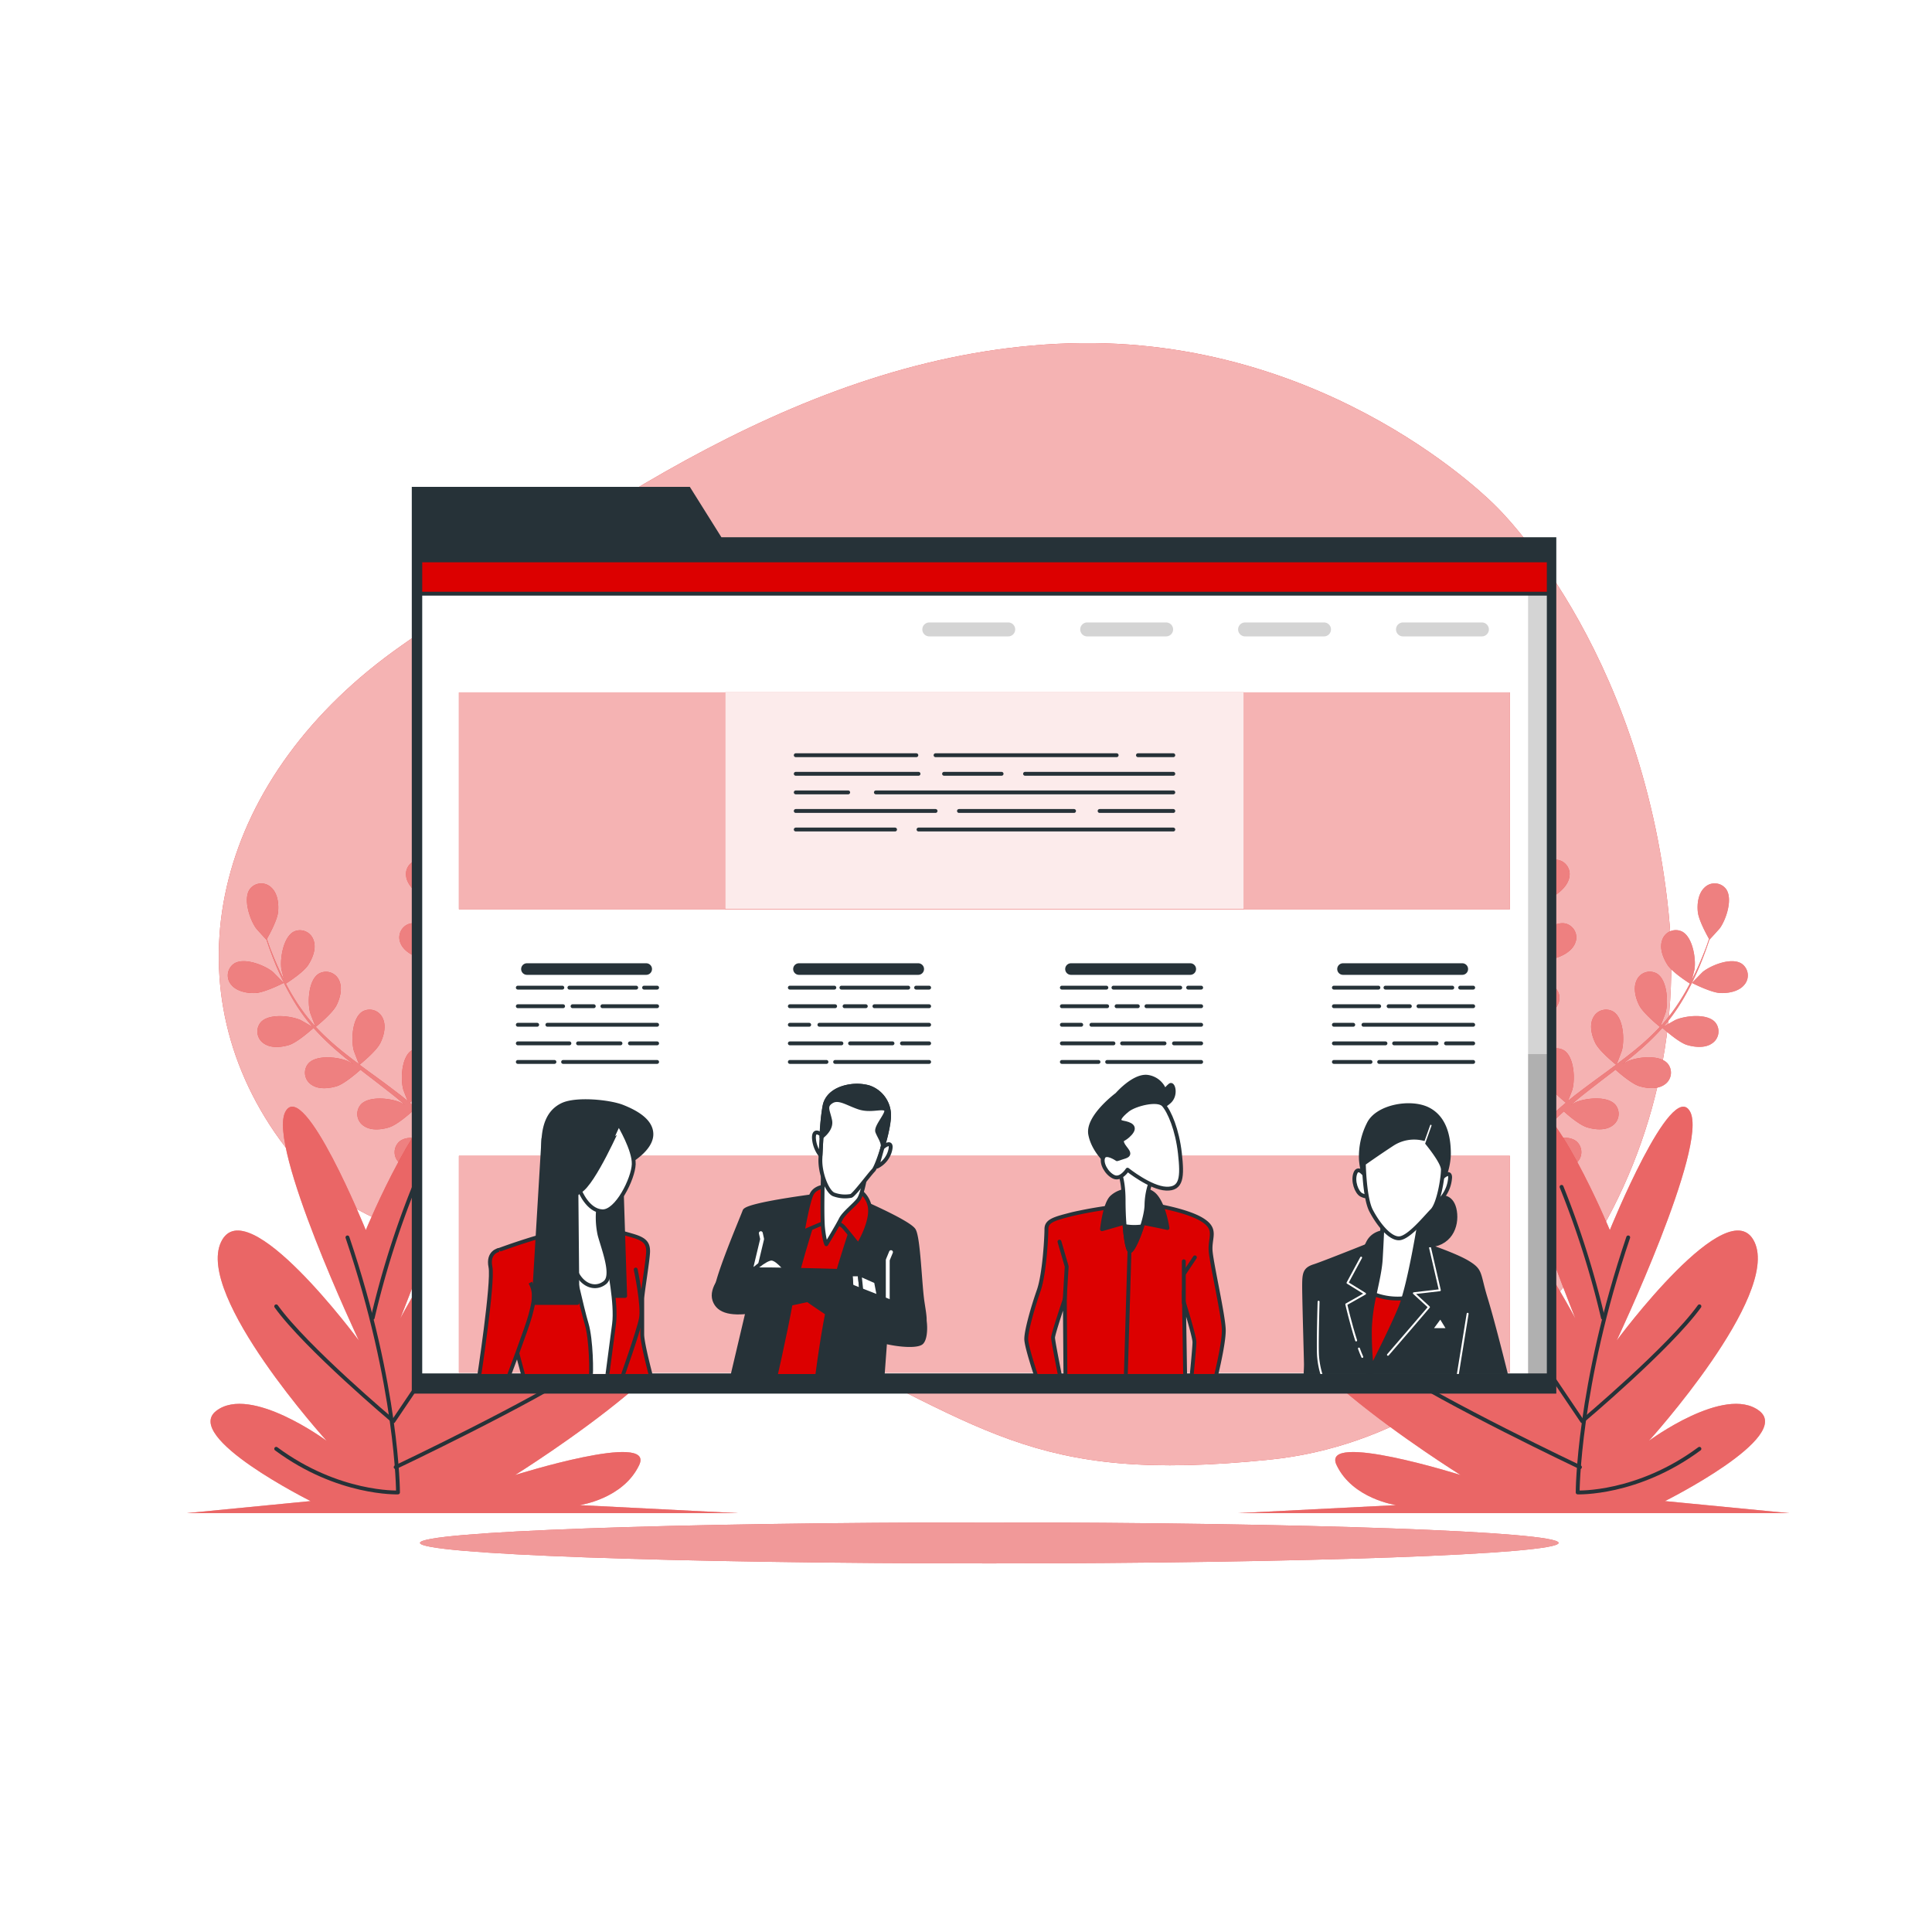 <svg class="animated" id="freepik_stories-about-us-page" xmlns="http://www.w3.org/2000/svg" xmlns:xlink="http://www.w3.org/1999/xlink" viewBox="0 0 500 500" version="1.1" xmlns:svgjs="http://svgjs.com/svgjs"><style>svg#freepik_stories-about-us-page:not(.animated) .animable {opacity: 0;}svg#freepik_stories-about-us-page.animated #freepik--background-simple--inject-279 {animation: 1s 1 forwards cubic-bezier(.36,-0.01,.5,1.38) slideDown;animation-delay: 0s;}svg#freepik_stories-about-us-page.animated #freepik--Shadow--inject-279 {animation: 1s 1 forwards cubic-bezier(.36,-0.01,.5,1.38) slideLeft;animation-delay: 0s;}svg#freepik_stories-about-us-page.animated #freepik--Plants--inject-279 {animation: 1s 1 forwards cubic-bezier(.36,-0.01,.5,1.38) zoomIn;animation-delay: 0s;}svg#freepik_stories-about-us-page.animated #freepik--Page--inject-279 {animation: 1s 1 forwards cubic-bezier(.36,-0.01,.5,1.38) slideUp;animation-delay: 0s;}svg#freepik_stories-about-us-page.animated #freepik--character-4--inject-279 {animation: 1s 1 forwards cubic-bezier(.36,-0.01,.5,1.38) slideRight;animation-delay: 0s;}svg#freepik_stories-about-us-page.animated #freepik--character-3--inject-279 {animation: 1s 1 forwards cubic-bezier(.36,-0.01,.5,1.38) zoomOut;animation-delay: 0s;}svg#freepik_stories-about-us-page.animated #freepik--character-2--inject-279 {animation: 1s 1 forwards cubic-bezier(.36,-0.01,.5,1.38) zoomIn;animation-delay: 0s;}svg#freepik_stories-about-us-page.animated #freepik--character-1--inject-279 {animation: 1s 1 forwards cubic-bezier(.36,-0.01,.5,1.38) slideLeft;animation-delay: 0s;}            @keyframes slideDown {                0% {                    opacity: 0;                    transform: translateY(-30px);                }                100% {                    opacity: 1;                    transform: translateY(0);                }            }                    @keyframes slideLeft {                0% {                    opacity: 0;                    transform: translateX(-30px);                }                100% {                    opacity: 1;                    transform: translateX(0);                }            }                    @keyframes zoomIn {                0% {                    opacity: 0;                    transform: scale(0.5);                }                100% {                    opacity: 1;                    transform: scale(1);                }            }                    @keyframes slideUp {                0% {                    opacity: 0;                    transform: translateY(30px);                }                100% {                    opacity: 1;                    transform: inherit;                }            }                    @keyframes slideRight {                0% {                    opacity: 0;                    transform: translateX(30px);                }                100% {                    opacity: 1;                    transform: translateX(0);                }            }                    @keyframes zoomOut {                0% {                    opacity: 0;                    transform: scale(1.5);                }                100% {                    opacity: 1;                    transform: scale(1);                }            }        </style><g id="freepik--background-simple--inject-279" class="animable" style="transform-origin: 244.573px 234.006px;"><path d="M387,130.86s-42.69-44.11-110.28-42-125.23,44.83-172.9,78.27S43.35,252.53,71.1,293.08s71.86,23.48,128.06,49.8S266,384.15,328.65,377.75s110.29-71.86,103.17-141.59S387,130.86,387,130.86Z" style="fill: rgb(220, 0, 0); transform-origin: 244.573px 234.006px;" id="el2issgs86v1" class="animable"></path><g id="elibyglf05tw"><path d="M387,130.86s-42.69-44.11-110.28-42-125.23,44.83-172.9,78.27S43.35,252.53,71.1,293.08s71.86,23.48,128.06,49.8S266,384.15,328.65,377.75s110.29-71.86,103.17-141.59S387,130.86,387,130.86Z" style="fill: rgb(255, 255, 255); opacity: 0.7; transform-origin: 244.573px 234.006px;" class="animable"></path></g></g><g id="freepik--Shadow--inject-279" class="animable" style="transform-origin: 256.025px 399.305px;"><path d="M403.36,399.3c0,2.94-66,5.31-147.33,5.31s-147.34-2.37-147.34-5.31,66-5.3,147.34-5.3S403.36,396.37,403.36,399.3Z" style="fill: rgb(220, 0, 0); transform-origin: 256.025px 399.305px;" id="el4jb6uu9av82" class="animable"></path><g id="elhhm2hvyvqmo"><path d="M403.36,399.3c0,2.94-66,5.31-147.33,5.31s-147.34-2.37-147.34-5.31,66-5.3,147.34-5.3S403.36,396.37,403.36,399.3Z" style="fill: rgb(255, 255, 255); opacity: 0.6; transform-origin: 256.025px 399.305px;" class="animable"></path></g></g><g id="freepik--Plants--inject-279" class="animable" style="transform-origin: 255.645px 300.021px;"><path d="M116.67,233.78c.06,0-.69-3.73-.77-4-.86-2.66-4.09-7.3-7.23-7.3a3.72,3.72,0,0,0-3.57,4.22c.23,2.2,2.21,4.08,4,5.16C111.2,233.17,116.67,233.78,116.67,233.78Z" style="fill: rgb(220, 0, 0); transform-origin: 110.87px 228.13px;" id="el8n0tpghrhr8" class="animable"></path><path d="M122.74,208.66c-2.95,1.06-4.41,6.52-4.32,9.32,0,.24.56,4,.62,4l.06,0c-.24.86-.49,1.78-.74,2.8-.44,1.88-.92,4-1.29,6.36a65.63,65.63,0,0,0-.84,7.64,49.24,49.24,0,0,0,.29,8.6.44.44,0,0,1,0,.1c-.38-.83-1.54-3.12-1.65-3.29-1.54-2.34-5.88-6-8.91-5.13a3.71,3.71,0,0,0-2.32,5c.8,2.07,3.2,3.35,5.21,3.93,2.27.64,7.33-.12,7.73-.18a67.33,67.33,0,0,0,1.86,8.56c.47,1.64,1,3.28,1.52,4.91-.35-.71-.68-1.34-.73-1.42-1.54-2.34-5.88-6-8.91-5.13a3.71,3.71,0,0,0-2.32,5c.8,2.06,3.2,3.35,5.21,3.92s6.37,0,7.51-.14c.21.62.42,1.25.64,1.87,1,3,2.08,6,3,8.94.33,1,.61,2.08.9,3.12-.31-.63-.59-1.16-.64-1.23-1.53-2.35-5.88-6-8.9-5.13a3.71,3.71,0,0,0-2.33,5c.8,2.06,3.21,3.35,5.22,3.92s5.94.07,7.3-.12c.27,1.07.54,2.15.75,3.2.12.72.29,1.4.38,2.14l.3,2.14c.14,1.37.3,2.78.4,4.12.08.94.14,1.83.2,2.72-.31-1-1-3.07-1-3.23a14.41,14.41,0,0,0-4.8-5.46,5.07,5.07,0,0,0-.4-.72,3.72,3.72,0,0,0-5.46-.85c-2.37,2.05-1.78,7.67-.69,10.25.06.15,1,1.73,1.52,2.71l-1.27-1.58c-.88-1.07-1.78-2.11-2.74-3.23q-.74-.78-1.47-1.59c-.48-.54-1.05-1.05-1.58-1.59-1.26-1.21-2.59-2.38-4-3.52.94-.77,4.21-3.53,5.15-5.41s1.61-4.51.63-6.5a3.71,3.71,0,0,0-5.26-1.66c-2.66,1.66-2.93,7.31-2.24,10,0,.17.76,2.07,1.17,3.1-.83-.69-1.65-1.37-2.51-2-2.48-1.91-5-3.77-7.6-5.64l-2.33-1.73c.33-.27,4.29-3.47,5.35-5.58.94-1.87,1.61-4.51.63-6.49a3.71,3.71,0,0,0-5.27-1.67c-2.65,1.67-2.92,7.31-2.23,10,.05.2,1.08,2.92,1.38,3.6-1.71-1.27-3.4-2.55-5-3.88a66,66,0,0,1-6.2-5.78c.15-.12,4.3-3.45,5.38-5.6.94-1.87,1.61-4.51.63-6.5A3.71,3.71,0,0,0,82.48,252c-2.66,1.67-2.92,7.32-2.24,10,.05.18.83,2.26,1.23,3.23l-.15.1a48,48,0,0,1-5.1-6.84c-.83-1.32-1.56-2.64-2.24-3.93.84-.54,4.63-3,5.82-4.88s2.1-4.31,1.34-6.39a3.71,3.71,0,0,0-5-2.23c-2.82,1.36-3.71,7-3.32,9.72,0,.15.4,1.66.7,2.75-.3-.58-.62-1.19-.89-1.76-1-2.13-1.85-4.15-2.55-5.94-.39-1-.73-2-1-2.84.54-.95,2.69-4.84,2.89-7s-.12-4.79-1.75-6.29a3.72,3.72,0,0,0-5.52.34c-1.87,2.51-.08,7.88,1.54,10.16.14.2,2.68,3,2.71,3l0-.06c.28.85.58,1.75.94,2.74.67,1.81,1.44,3.85,2.43,6a65.73,65.73,0,0,0,3.52,6.84,48.53,48.53,0,0,0,5,7l.07.07c-.78-.48-3-1.75-3.19-1.83-2.57-1.11-8.2-1.73-10.26.63a3.71,3.71,0,0,0,.83,5.46c1.8,1.28,4.52,1,6.51.4,2.25-.71,6-4.14,6.35-4.41a66.15,66.15,0,0,0,6.28,6.11c1.29,1.11,2.62,2.19,4,3.26-.69-.39-1.31-.74-1.4-.78-2.57-1.11-8.19-1.73-10.25.63a3.7,3.7,0,0,0,.82,5.46c1.81,1.28,4.52,1,6.52.4s5.31-3.5,6.18-4.27l1.56,1.22c2.52,1.93,5,3.84,7.45,5.79.85.69,1.66,1.39,2.48,2.1-.61-.35-1.13-.64-1.22-.68-2.57-1.1-8.19-1.73-10.25.64a3.7,3.7,0,0,0,.82,5.46c1.81,1.28,4.52,1,6.52.39s5-3.22,6-4.12c.81.74,1.63,1.49,2.39,2.25.5.53,1,1,1.5,1.57l1.43,1.63c.88,1.06,1.78,2.15,2.61,3.21.58.74,1.12,1.45,1.67,2.16-.84-.69-2.51-2-2.67-2.11-2.37-1.49-7.83-2.95-10.23-.93a3.71,3.71,0,0,0,0,5.52c1.59,1.54,4.31,1.7,6.38,1.38,2.27-.35,6.39-3,6.9-3.37.9,1.18,1.76,2.34,2.56,3.44,2.77,3.83,4.93,7.13,6.41,9.45l.15.24,1.92-.93-.3-.46c-1.55-2.31-3.8-5.59-6.69-9.4-.9-1.21-1.9-2.47-2.93-3.77a41.25,41.25,0,0,0,3-3.68c2.2.86,6.79.89,7.38.89.1,1.49.18,2.93.23,4.29.2,4.73.18,8.67.14,11.42,0,.11,0,.21,0,.32l2.11-1c0-2.74-.11-6.44-.38-10.82-.1-1.5-.23-3.11-.37-4.76.58-.14,5.35-1.37,7.15-2.81,1.64-1.3,3.36-3.42,3.3-5.63a3.71,3.71,0,0,0-4.08-3.72c-3.12.4-5.72,5.41-6.23,8.17,0,.16-.17,2-.23,3.09-.06-.67-.12-1.32-.19-2-.14-1.37-.32-2.73-.5-4.2-.12-.7-.24-1.42-.35-2.14s-.3-1.46-.45-2.19c-.38-1.71-.84-3.42-1.35-5.13,1.2-.12,5.46-.62,7.28-1.67s3.83-2.87,4.11-5.07a3.71,3.71,0,0,0-3.47-4.29c-3.14-.08-6.48,4.48-7.4,7.13-.06.16-.51,2.13-.73,3.22-.32-1-.62-2.05-1-3.08-1-3-2.13-5.93-3.23-8.9l-1-2.73c.43,0,5.5-.52,7.54-1.7,1.81-1,3.83-2.87,4.11-5.07a3.7,3.7,0,0,0-3.47-4.29c-3.14-.08-6.48,4.49-7.4,7.13-.07.2-.71,3-.84,3.77-.72-2-1.42-4-2-6a68.9,68.9,0,0,1-2-8.24c.2,0,5.5-.5,7.59-1.7,1.81-1.05,3.83-2.88,4.11-5.08a3.71,3.71,0,0,0-3.48-4.29c-3.13-.08-6.47,4.49-7.39,7.13-.06.17-.55,2.34-.76,3.37h-.18a47.81,47.81,0,0,1-.48-8.51c0-1.56.15-3.06.3-4.51,1,0,5.55,0,7.55-.86s4.12-2.44,4.64-4.59a3.71,3.71,0,0,0-3-4.65c-3.11-.42-6.93,3.75-8.13,6.27-.07.14-.58,1.61-.94,2.69.07-.66.14-1.33.23-2,.32-2.35.75-4.48,1.15-6.37.24-1.07.47-2,.7-2.93,1-.5,4.92-2.55,6.27-4.22s2.53-4.06,2-6.21A3.71,3.71,0,0,0,122.74,208.66Z" style="fill: rgb(220, 0, 0); transform-origin: 102.112px 260.266px;" id="ellzv1gkqvhsh" class="animable"></path><path d="M66.06,257c2.45-.1,7.35-2.62,7.36-2.62s-2.64-2.72-2.83-2.88c-2.19-1.74-7.45-3.83-10.06-2.09a3.71,3.71,0,0,0-.65,5.48C61.29,256.6,64,257.08,66.06,257Z" style="fill: rgb(220, 0, 0); transform-origin: 66.189px 252.882px;" id="el592927phzis" class="animable"></path><g id="eld94r7um59gf"><g style="opacity: 0.5; transform-origin: 99.64px 260.266px;" class="animable"><path d="M116.67,233.78c.06,0-.69-3.73-.77-4-.86-2.66-4.09-7.3-7.23-7.3a3.72,3.72,0,0,0-3.57,4.22c.23,2.2,2.21,4.08,4,5.16C111.2,233.17,116.67,233.78,116.67,233.78Z" style="fill: rgb(255, 255, 255); transform-origin: 110.87px 228.13px;" id="el2lwmcj0rwm1" class="animable"></path><path d="M122.74,208.66c-2.95,1.06-4.41,6.52-4.32,9.32,0,.24.56,4,.62,4l.06,0c-.24.86-.49,1.78-.74,2.8-.44,1.88-.92,4-1.29,6.36a65.63,65.63,0,0,0-.84,7.64,49.24,49.24,0,0,0,.29,8.6.44.44,0,0,1,0,.1c-.38-.83-1.54-3.12-1.65-3.29-1.54-2.34-5.88-6-8.91-5.13a3.71,3.71,0,0,0-2.32,5c.8,2.07,3.2,3.35,5.21,3.93,2.27.64,7.33-.12,7.73-.18a67.33,67.33,0,0,0,1.86,8.56c.47,1.64,1,3.28,1.52,4.91-.35-.71-.68-1.34-.73-1.42-1.54-2.34-5.88-6-8.91-5.13a3.71,3.71,0,0,0-2.32,5c.8,2.06,3.2,3.35,5.21,3.92s6.37,0,7.51-.14c.21.62.42,1.25.64,1.87,1,3,2.08,6,3,8.94.33,1,.61,2.08.9,3.12-.31-.63-.59-1.16-.64-1.23-1.53-2.35-5.88-6-8.9-5.13a3.71,3.71,0,0,0-2.33,5c.8,2.06,3.21,3.35,5.22,3.92s5.94.07,7.3-.12c.27,1.07.54,2.15.75,3.2.12.72.29,1.4.38,2.14l.3,2.14c.14,1.37.3,2.78.4,4.12.08.94.14,1.83.2,2.72-.31-1-1-3.07-1-3.23a14.41,14.41,0,0,0-4.8-5.46,5.07,5.07,0,0,0-.4-.72,3.72,3.72,0,0,0-5.46-.85c-2.37,2.05-1.78,7.67-.69,10.25.06.15,1,1.73,1.52,2.71l-1.27-1.58c-.88-1.07-1.78-2.11-2.74-3.23q-.74-.78-1.47-1.59c-.48-.54-1.05-1.05-1.58-1.59-1.26-1.21-2.59-2.38-4-3.52.94-.77,4.21-3.53,5.15-5.41s1.61-4.51.63-6.5a3.71,3.71,0,0,0-5.26-1.66c-2.66,1.66-2.93,7.31-2.24,10,0,.17.76,2.07,1.17,3.1-.83-.69-1.65-1.37-2.51-2-2.48-1.91-5-3.77-7.6-5.64l-2.33-1.73c.33-.27,4.29-3.47,5.35-5.58.94-1.87,1.61-4.51.63-6.49a3.71,3.71,0,0,0-5.27-1.67c-2.65,1.67-2.92,7.31-2.23,10,.05.2,1.08,2.92,1.38,3.6-1.71-1.27-3.4-2.55-5-3.88a66,66,0,0,1-6.2-5.78c.15-.12,4.3-3.45,5.38-5.6.94-1.87,1.61-4.51.63-6.5A3.71,3.71,0,0,0,82.48,252c-2.66,1.67-2.92,7.32-2.24,10,.05.18.83,2.26,1.23,3.23l-.15.1a48,48,0,0,1-5.1-6.84c-.83-1.32-1.56-2.64-2.24-3.93.84-.54,4.63-3,5.82-4.88s2.1-4.31,1.34-6.39a3.71,3.71,0,0,0-5-2.23c-2.82,1.36-3.71,7-3.32,9.72,0,.15.4,1.66.7,2.75-.3-.58-.62-1.19-.89-1.76-1-2.13-1.85-4.15-2.55-5.94-.39-1-.73-2-1-2.84.54-.95,2.69-4.84,2.89-7s-.12-4.79-1.75-6.29a3.72,3.72,0,0,0-5.52.34c-1.87,2.51-.08,7.88,1.54,10.16.14.2,2.68,3,2.71,3l0-.06c.28.85.58,1.75.94,2.74.67,1.81,1.44,3.85,2.43,6a65.73,65.73,0,0,0,3.52,6.84,48.53,48.53,0,0,0,5,7l.07.07c-.78-.48-3-1.75-3.19-1.83-2.57-1.11-8.2-1.73-10.26.63a3.71,3.71,0,0,0,.83,5.46c1.8,1.28,4.52,1,6.51.4,2.25-.71,6-4.14,6.35-4.41a66.15,66.15,0,0,0,6.28,6.11c1.29,1.11,2.62,2.19,4,3.26-.69-.39-1.31-.74-1.4-.78-2.57-1.11-8.19-1.73-10.25.63a3.7,3.7,0,0,0,.82,5.46c1.81,1.28,4.52,1,6.52.4s5.31-3.5,6.18-4.27l1.56,1.22c2.52,1.93,5,3.84,7.45,5.79.85.69,1.66,1.39,2.48,2.1-.61-.35-1.13-.64-1.22-.68-2.57-1.1-8.19-1.73-10.25.64a3.7,3.7,0,0,0,.82,5.46c1.81,1.28,4.52,1,6.52.39s5-3.22,6-4.12c.81.74,1.63,1.49,2.39,2.25.5.53,1,1,1.5,1.57l1.43,1.63c.88,1.06,1.78,2.15,2.61,3.21.58.74,1.12,1.45,1.67,2.16-.84-.69-2.51-2-2.67-2.11-2.37-1.49-7.83-2.95-10.23-.93a3.71,3.71,0,0,0,0,5.52c1.59,1.54,4.31,1.7,6.38,1.38,2.27-.35,6.39-3,6.9-3.37.9,1.18,1.76,2.34,2.56,3.44,2.77,3.83,4.93,7.13,6.41,9.45l.15.24,1.92-.93-.3-.46c-1.55-2.31-3.8-5.59-6.69-9.4-.9-1.21-1.9-2.47-2.93-3.77a41.25,41.25,0,0,0,3-3.68c2.2.86,6.79.89,7.38.89.1,1.49.18,2.93.23,4.29.2,4.73.18,8.67.14,11.42,0,.11,0,.21,0,.32l2.11-1c0-2.74-.11-6.44-.38-10.82-.1-1.5-.23-3.11-.37-4.76.58-.14,5.35-1.37,7.15-2.81,1.64-1.3,3.36-3.42,3.3-5.63a3.71,3.71,0,0,0-4.08-3.72c-3.12.4-5.72,5.41-6.23,8.17,0,.16-.17,2-.23,3.09-.06-.67-.12-1.32-.19-2-.14-1.37-.32-2.73-.5-4.2-.12-.7-.24-1.42-.35-2.14s-.3-1.46-.45-2.19c-.38-1.71-.84-3.42-1.35-5.13,1.2-.12,5.46-.62,7.28-1.67s3.83-2.87,4.11-5.07a3.71,3.71,0,0,0-3.47-4.29c-3.14-.08-6.48,4.48-7.4,7.13-.06.16-.51,2.13-.73,3.22-.32-1-.62-2.05-1-3.08-1-3-2.13-5.93-3.23-8.9l-1-2.73c.43,0,5.5-.52,7.54-1.7,1.81-1,3.83-2.87,4.11-5.07a3.7,3.7,0,0,0-3.47-4.29c-3.14-.08-6.48,4.49-7.4,7.13-.07.2-.71,3-.84,3.77-.72-2-1.42-4-2-6a68.9,68.9,0,0,1-2-8.24c.2,0,5.5-.5,7.59-1.7,1.81-1.05,3.83-2.88,4.11-5.08a3.71,3.71,0,0,0-3.48-4.29c-3.13-.08-6.47,4.49-7.39,7.13-.06.17-.55,2.34-.76,3.37h-.18a47.81,47.81,0,0,1-.48-8.51c0-1.56.15-3.06.3-4.51,1,0,5.55,0,7.55-.86s4.12-2.44,4.64-4.59a3.71,3.71,0,0,0-3-4.65c-3.11-.42-6.93,3.75-8.13,6.27-.07.14-.58,1.61-.94,2.69.07-.66.14-1.33.23-2,.32-2.35.75-4.48,1.15-6.37.24-1.07.47-2,.7-2.93,1-.5,4.92-2.55,6.27-4.22s2.53-4.06,2-6.21A3.71,3.71,0,0,0,122.74,208.66Z" style="fill: rgb(255, 255, 255); transform-origin: 102.112px 260.266px;" id="elyakp5v1ujm" class="animable"></path><path d="M66.06,257c2.45-.1,7.35-2.62,7.36-2.62s-2.64-2.72-2.83-2.88c-2.19-1.74-7.45-3.83-10.06-2.09a3.71,3.71,0,0,0-.65,5.48C61.29,256.6,64,257.08,66.06,257Z" style="fill: rgb(255, 255, 255); transform-origin: 66.189px 252.882px;" id="el9eo8z5tdy3s" class="animable"></path></g></g><path d="M94.67,318.35s14.87-35.84,23.19-34.28-14.27,57.14-14.27,57.14,26.16-49.35,44-49.35-6.54,54.54-29.13,72.72c0,0,35.67-38.44,56.49-30.12s-41.63,47.27-41.63,47.27,36.27-11.43,32.11-2.6S150,389.52,150,389.52l41,2.08H48.29l32.11-3.12S47.1,371.86,56,365.1s28.54,7.79,28.54,7.79-33.89-37.4-27.35-51.42,35.68,25.45,35.68,25.45-23.79-50.38-19-59.22S94.67,318.35,94.67,318.35Z" style="fill: rgb(220, 0, 0); transform-origin: 119.645px 337.81px;" id="elecsrdyj17ov" class="animable"></path><g id="el1e5ncmwwewe"><path d="M94.67,318.35s14.87-35.84,23.19-34.28-14.27,57.14-14.27,57.14,26.16-49.35,44-49.35-6.54,54.54-29.13,72.72c0,0,35.67-38.44,56.49-30.12s-41.63,47.27-41.63,47.27,36.27-11.43,32.11-2.6S150,389.52,150,389.52l41,2.08H48.29l32.11-3.12S47.1,371.86,56,365.1s28.54,7.79,28.54,7.79-33.89-37.4-27.35-51.42,35.68,25.45,35.68,25.45-23.79-50.38-19-59.22S94.67,318.35,94.67,318.35Z" style="fill: rgb(255, 255, 255); opacity: 0.4; transform-origin: 119.645px 337.81px;" class="animable"></path></g><path d="M89.92,320.24c13.08,38.65,13.08,66,13.08,66s-15.46.6-31.52-11.29" style="fill: none; stroke: rgb(38, 50, 56); stroke-linecap: round; stroke-linejoin: round; transform-origin: 87.24px 353.243px;" id="eluei5et7wbwn" class="animable"></path><path d="M96.46,341.05a231.27,231.27,0,0,1,10.7-33.89" style="fill: none; stroke: rgb(38, 50, 56); stroke-linecap: round; stroke-linejoin: round; transform-origin: 101.81px 324.105px;" id="elbfeth0f461" class="animable"></path><path d="M135.11,318.46l-33.3,49.35s-22.6-19-30.33-29.73" style="fill: none; stroke: rgb(38, 50, 56); stroke-linecap: round; stroke-linejoin: round; transform-origin: 103.295px 343.135px;" id="elj4q0q5y8i" class="animable"></path><path d="M102.4,379.7s35.08-16.65,49.36-26.16" style="fill: none; stroke: rgb(38, 50, 56); stroke-linecap: round; stroke-linejoin: round; transform-origin: 127.08px 366.62px;" id="elis8cxuprxk" class="animable"></path><path d="M394.62,233.78c-.06,0,.7-3.73.77-4,.86-2.66,4.1-7.3,7.23-7.3a3.72,3.72,0,0,1,3.57,4.22c-.23,2.2-2.21,4.08-4,5.16C400.09,233.17,394.62,233.78,394.62,233.78Z" style="fill: rgb(220, 0, 0); transform-origin: 400.42px 228.13px;" id="elcmqhysl8vv" class="animable"></path><path d="M388.55,208.66c2.95,1.06,4.42,6.52,4.32,9.32,0,.24-.56,4-.61,4l-.06,0c.23.86.48,1.78.73,2.8.44,1.88.92,4,1.29,6.36a65.63,65.63,0,0,1,.84,7.64,48.28,48.28,0,0,1-.29,8.6.44.44,0,0,0,0,.1c.39-.83,1.55-3.12,1.65-3.29,1.54-2.34,5.88-6,8.91-5.13a3.7,3.7,0,0,1,2.32,5c-.8,2.07-3.2,3.35-5.21,3.93-2.27.64-7.33-.12-7.73-.18a65.64,65.64,0,0,1-1.86,8.56q-.7,2.46-1.52,4.91c.35-.71.68-1.34.73-1.42,1.54-2.34,5.89-6,8.91-5.13a3.7,3.7,0,0,1,2.32,5c-.8,2.06-3.2,3.35-5.21,3.92s-6.37,0-7.51-.14l-.63,1.87c-1,3-2.09,6-3,8.94-.33,1-.62,2.08-.91,3.12.32-.63.59-1.16.64-1.23,1.54-2.35,5.88-6,8.9-5.13a3.71,3.71,0,0,1,2.33,5c-.8,2.06-3.21,3.35-5.22,3.92s-5.94.07-7.3-.12c-.27,1.07-.53,2.15-.74,3.2-.13.72-.3,1.4-.39,2.14l-.3,2.14c-.14,1.37-.3,2.78-.4,4.12-.08.94-.14,1.83-.2,2.72.32-1,1-3.07,1.05-3.23a14.5,14.5,0,0,1,4.8-5.46,4.3,4.3,0,0,1,.41-.72,3.7,3.7,0,0,1,5.45-.85c2.38,2.05,1.78,7.67.69,10.25-.06.15-.95,1.73-1.52,2.71.43-.53.83-1,1.28-1.58.87-1.07,1.77-2.11,2.73-3.23l1.47-1.59c.48-.54,1.06-1.05,1.59-1.59,1.25-1.21,2.58-2.38,3.95-3.52-.93-.77-4.21-3.53-5.15-5.41s-1.61-4.51-.63-6.5a3.71,3.71,0,0,1,5.27-1.66c2.65,1.66,2.92,7.31,2.23,10,0,.17-.76,2.07-1.17,3.1.83-.69,1.65-1.37,2.51-2,2.48-1.91,5.05-3.77,7.6-5.64l2.33-1.73c-.33-.27-4.29-3.47-5.35-5.58-.93-1.87-1.61-4.51-.63-6.49a3.71,3.71,0,0,1,5.27-1.67c2.66,1.67,2.92,7.31,2.23,10-.05.2-1.08,2.92-1.37,3.6,1.7-1.27,3.39-2.55,5-3.88a66,66,0,0,0,6.2-5.78c-.15-.12-4.3-3.45-5.38-5.6-.94-1.87-1.61-4.51-.63-6.5a3.71,3.71,0,0,1,5.26-1.67c2.66,1.67,2.93,7.32,2.24,10-.05.18-.83,2.26-1.22,3.23a.78.78,0,0,0,.15.1,47.88,47.88,0,0,0,5.09-6.84c.84-1.32,1.56-2.64,2.24-3.93-.84-.54-4.63-3-5.82-4.88s-2.09-4.31-1.34-6.39a3.71,3.71,0,0,1,5.05-2.23c2.83,1.36,3.71,7,3.32,9.72,0,.15-.4,1.66-.69,2.75.29-.58.61-1.19.88-1.76,1-2.13,1.85-4.15,2.55-5.94.4-1,.73-2,1-2.84-.55-.95-2.69-4.84-2.9-7s.13-4.79,1.76-6.29a3.71,3.71,0,0,1,5.51.34c1.88,2.51.09,7.88-1.53,10.16-.14.2-2.69,3-2.72,3l0-.06c-.28.85-.58,1.75-.94,2.74-.66,1.81-1.43,3.85-2.42,6a67.92,67.92,0,0,1-3.53,6.84,48.53,48.53,0,0,1-5,7l-.07.07c.78-.48,3-1.75,3.19-1.83,2.58-1.11,8.2-1.73,10.26.63a3.71,3.71,0,0,1-.82,5.46c-1.81,1.28-4.52,1-6.52.4-2.25-.71-6-4.14-6.34-4.41a66.15,66.15,0,0,1-6.28,6.11c-1.29,1.11-2.63,2.19-4,3.26.69-.39,1.31-.74,1.4-.78,2.57-1.11,8.19-1.73,10.25.63a3.7,3.7,0,0,1-.82,5.46c-1.8,1.28-4.52,1-6.51.4s-5.32-3.5-6.18-4.27c-.53.41-1,.82-1.57,1.22-2.51,1.93-5,3.84-7.45,5.79-.85.69-1.66,1.39-2.48,2.1l1.22-.68c2.57-1.1,8.19-1.73,10.25.64a3.7,3.7,0,0,1-.82,5.46c-1.81,1.28-4.52,1-6.51.39s-5-3.22-6-4.12c-.81.74-1.63,1.49-2.38,2.25-.51.53-1,1-1.5,1.57l-1.44,1.63c-.87,1.06-1.78,2.15-2.61,3.21-.58.74-1.12,1.45-1.66,2.16.83-.69,2.51-2,2.66-2.11,2.37-1.49,7.84-2.95,10.23-.93a3.71,3.71,0,0,1,0,5.52c-1.6,1.54-4.32,1.7-6.38,1.38-2.28-.35-6.4-3-6.91-3.37-.9,1.18-1.76,2.34-2.56,3.44-2.77,3.83-4.93,7.13-6.41,9.45,0,.09-.1.16-.15.24l-1.92-.93.3-.46c1.55-2.31,3.81-5.59,6.69-9.4.91-1.21,1.9-2.47,2.93-3.77a40,40,0,0,1-3-3.68c-2.21.86-6.79.89-7.39.89-.09,1.49-.17,2.93-.23,4.29-.2,4.73-.18,8.67-.13,11.42v.32l-2.11-1c0-2.74.11-6.44.39-10.82.09-1.5.22-3.11.37-4.76-.59-.14-5.36-1.37-7.16-2.81-1.63-1.3-3.35-3.42-3.29-5.63a3.7,3.7,0,0,1,4.08-3.72c3.11.4,5.72,5.41,6.23,8.17,0,.16.16,2,.22,3.09.07-.67.12-1.32.2-2,.13-1.37.31-2.73.5-4.2.11-.7.23-1.42.34-2.14s.3-1.46.45-2.19c.38-1.71.84-3.42,1.35-5.13-1.2-.12-5.45-.62-7.28-1.67s-3.83-2.87-4.1-5.07a3.7,3.7,0,0,1,3.47-4.29c3.13-.08,6.47,4.48,7.39,7.13.06.16.51,2.13.73,3.22.32-1,.62-2.05,1-3.08,1-3,2.13-5.93,3.23-8.9.34-.91.66-1.82,1-2.73-.43,0-5.5-.52-7.54-1.7-1.81-1-3.83-2.87-4.11-5.07a3.71,3.71,0,0,1,3.47-4.29c3.14-.08,6.48,4.49,7.4,7.13.07.2.71,3,.84,3.77.72-2,1.43-4,2-6a65.26,65.26,0,0,0,2-8.24c-.2,0-5.49-.5-7.58-1.7-1.82-1.05-3.84-2.88-4.11-5.08a3.7,3.7,0,0,1,3.47-4.29c3.13-.08,6.47,4.49,7.39,7.13.06.17.56,2.34.77,3.37h.17a47.81,47.81,0,0,0,.48-8.51c0-1.56-.15-3.06-.3-4.51-1,0-5.54,0-7.54-.86s-4.13-2.44-4.65-4.59a3.71,3.71,0,0,1,3-4.65c3.11-.42,6.93,3.75,8.14,6.27.06.14.58,1.61.93,2.69-.07-.66-.14-1.33-.23-2-.31-2.35-.75-4.48-1.15-6.37-.24-1.07-.47-2-.7-2.93-1-.5-4.92-2.55-6.26-4.22s-2.54-4.06-2-6.21A3.71,3.71,0,0,1,388.55,208.66Z" style="fill: rgb(220, 0, 0); transform-origin: 409.262px 260.27px;" id="el0em8qootxdsk" class="animable"></path><path d="M445.23,257c-2.45-.1-7.35-2.62-7.35-2.62s2.63-2.72,2.82-2.88c2.19-1.74,7.45-3.83,10.06-2.09a3.7,3.7,0,0,1,.65,5.48C450,256.6,447.32,257.08,445.23,257Z" style="fill: rgb(220, 0, 0); transform-origin: 445.109px 252.882px;" id="el3e1ygnt4z29" class="animable"></path><g id="el62gpz36x4yx"><g style="opacity: 0.5; transform-origin: 411.698px 260.27px;" class="animable"><path d="M394.62,233.78c-.06,0,.7-3.73.77-4,.86-2.66,4.1-7.3,7.23-7.3a3.72,3.72,0,0,1,3.57,4.22c-.23,2.2-2.21,4.08-4,5.16C400.09,233.17,394.62,233.78,394.62,233.78Z" style="fill: rgb(255, 255, 255); transform-origin: 400.42px 228.13px;" id="eltyr0xml2cih" class="animable"></path><path d="M388.55,208.66c2.95,1.06,4.42,6.52,4.32,9.32,0,.24-.56,4-.61,4l-.06,0c.23.86.48,1.78.73,2.8.44,1.88.92,4,1.29,6.36a65.63,65.63,0,0,1,.84,7.64,48.28,48.28,0,0,1-.29,8.6.44.44,0,0,0,0,.1c.39-.83,1.55-3.12,1.65-3.29,1.54-2.34,5.88-6,8.91-5.13a3.7,3.7,0,0,1,2.32,5c-.8,2.07-3.2,3.35-5.21,3.93-2.27.64-7.33-.12-7.73-.18a65.64,65.64,0,0,1-1.86,8.56q-.7,2.46-1.52,4.91c.35-.71.68-1.34.73-1.42,1.54-2.34,5.89-6,8.91-5.13a3.7,3.7,0,0,1,2.32,5c-.8,2.06-3.2,3.35-5.21,3.92s-6.37,0-7.51-.14l-.63,1.87c-1,3-2.09,6-3,8.94-.33,1-.62,2.08-.91,3.12.32-.63.59-1.16.64-1.23,1.54-2.35,5.88-6,8.9-5.13a3.71,3.71,0,0,1,2.33,5c-.8,2.06-3.21,3.35-5.22,3.92s-5.94.07-7.3-.12c-.27,1.07-.53,2.15-.74,3.2-.13.72-.3,1.4-.39,2.14l-.3,2.14c-.14,1.37-.3,2.78-.4,4.12-.08.94-.14,1.83-.2,2.72.32-1,1-3.07,1.05-3.23a14.5,14.5,0,0,1,4.8-5.46,4.3,4.3,0,0,1,.41-.72,3.7,3.7,0,0,1,5.45-.85c2.38,2.05,1.78,7.67.69,10.25-.06.15-.95,1.73-1.52,2.71.43-.53.83-1,1.28-1.58.87-1.07,1.77-2.11,2.73-3.23l1.47-1.59c.48-.54,1.06-1.05,1.59-1.59,1.25-1.21,2.58-2.38,3.95-3.52-.93-.77-4.21-3.53-5.15-5.41s-1.61-4.51-.63-6.5a3.71,3.71,0,0,1,5.27-1.66c2.65,1.66,2.92,7.31,2.23,10,0,.17-.76,2.07-1.17,3.1.83-.69,1.65-1.37,2.51-2,2.48-1.91,5.05-3.77,7.6-5.64l2.33-1.73c-.33-.27-4.29-3.47-5.35-5.58-.93-1.87-1.61-4.51-.63-6.49a3.71,3.71,0,0,1,5.27-1.67c2.66,1.67,2.92,7.31,2.23,10-.05.2-1.08,2.92-1.37,3.6,1.7-1.27,3.39-2.55,5-3.88a66,66,0,0,0,6.2-5.78c-.15-.12-4.3-3.45-5.38-5.6-.94-1.87-1.61-4.51-.63-6.5a3.71,3.71,0,0,1,5.26-1.67c2.66,1.67,2.93,7.32,2.24,10-.05.18-.83,2.26-1.22,3.23a.78.78,0,0,0,.15.1,47.88,47.88,0,0,0,5.09-6.84c.84-1.32,1.56-2.64,2.24-3.93-.84-.54-4.63-3-5.82-4.88s-2.09-4.31-1.34-6.39a3.71,3.71,0,0,1,5.05-2.23c2.83,1.36,3.71,7,3.32,9.72,0,.15-.4,1.66-.69,2.75.29-.58.61-1.19.88-1.76,1-2.13,1.85-4.15,2.55-5.94.4-1,.73-2,1-2.84-.55-.95-2.69-4.84-2.9-7s.13-4.79,1.76-6.29a3.71,3.71,0,0,1,5.51.34c1.88,2.51.09,7.88-1.53,10.16-.14.2-2.69,3-2.72,3l0-.06c-.28.85-.58,1.75-.94,2.74-.66,1.81-1.43,3.85-2.42,6a67.92,67.92,0,0,1-3.53,6.84,48.53,48.53,0,0,1-5,7l-.07.07c.78-.48,3-1.75,3.19-1.83,2.58-1.11,8.2-1.73,10.26.63a3.71,3.71,0,0,1-.82,5.46c-1.81,1.28-4.52,1-6.52.4-2.25-.71-6-4.14-6.34-4.41a66.15,66.15,0,0,1-6.28,6.11c-1.29,1.11-2.63,2.19-4,3.26.69-.39,1.31-.74,1.4-.78,2.57-1.11,8.19-1.73,10.25.63a3.7,3.7,0,0,1-.82,5.46c-1.8,1.28-4.52,1-6.51.4s-5.32-3.5-6.18-4.27c-.53.41-1,.82-1.57,1.22-2.51,1.93-5,3.84-7.45,5.79-.85.69-1.66,1.39-2.48,2.1l1.22-.68c2.57-1.1,8.19-1.73,10.25.64a3.7,3.7,0,0,1-.82,5.46c-1.81,1.28-4.52,1-6.51.39s-5-3.22-6-4.12c-.81.74-1.63,1.49-2.38,2.25-.51.53-1,1-1.5,1.57l-1.44,1.63c-.87,1.06-1.78,2.15-2.61,3.21-.58.74-1.12,1.45-1.66,2.16.83-.69,2.51-2,2.66-2.11,2.37-1.49,7.84-2.95,10.23-.93a3.71,3.71,0,0,1,0,5.52c-1.6,1.54-4.32,1.7-6.38,1.38-2.28-.35-6.4-3-6.91-3.37-.9,1.18-1.76,2.34-2.56,3.44-2.77,3.83-4.93,7.13-6.41,9.45,0,.09-.1.16-.15.24l-1.92-.93.3-.46c1.55-2.31,3.81-5.59,6.69-9.4.91-1.21,1.9-2.47,2.93-3.77a40,40,0,0,1-3-3.68c-2.21.86-6.79.89-7.39.89-.09,1.49-.17,2.93-.23,4.29-.2,4.73-.18,8.67-.13,11.42v.32l-2.11-1c0-2.74.11-6.44.39-10.82.09-1.5.22-3.11.37-4.76-.59-.14-5.36-1.37-7.16-2.81-1.63-1.3-3.35-3.42-3.29-5.63a3.7,3.7,0,0,1,4.08-3.72c3.11.4,5.72,5.41,6.23,8.17,0,.16.16,2,.22,3.09.07-.67.12-1.32.2-2,.13-1.37.31-2.73.5-4.2.11-.7.23-1.42.34-2.14s.3-1.46.45-2.19c.38-1.71.84-3.42,1.35-5.13-1.2-.12-5.45-.62-7.28-1.67s-3.83-2.87-4.1-5.07a3.7,3.7,0,0,1,3.47-4.29c3.13-.08,6.47,4.48,7.39,7.13.06.16.51,2.13.73,3.22.32-1,.62-2.05,1-3.08,1-3,2.13-5.93,3.23-8.9.34-.91.66-1.82,1-2.73-.43,0-5.5-.52-7.54-1.7-1.81-1-3.83-2.87-4.11-5.07a3.71,3.71,0,0,1,3.47-4.29c3.14-.08,6.48,4.49,7.4,7.13.07.2.71,3,.84,3.77.72-2,1.43-4,2-6a65.26,65.26,0,0,0,2-8.24c-.2,0-5.49-.5-7.58-1.7-1.82-1.05-3.84-2.88-4.11-5.08a3.7,3.7,0,0,1,3.47-4.29c3.13-.08,6.47,4.49,7.39,7.13.06.17.56,2.34.77,3.37h.17a47.81,47.81,0,0,0,.48-8.51c0-1.56-.15-3.06-.3-4.51-1,0-5.54,0-7.54-.86s-4.13-2.44-4.65-4.59a3.71,3.71,0,0,1,3-4.65c3.11-.42,6.93,3.75,8.14,6.27.06.14.58,1.61.93,2.69-.07-.66-.14-1.33-.23-2-.31-2.35-.75-4.48-1.15-6.37-.24-1.07-.47-2-.7-2.93-1-.5-4.92-2.55-6.26-4.22s-2.54-4.06-2-6.21A3.71,3.71,0,0,1,388.55,208.66Z" style="fill: rgb(255, 255, 255); transform-origin: 409.262px 260.27px;" id="el4t15x7wwuu" class="animable"></path><path d="M445.23,257c-2.45-.1-7.35-2.62-7.35-2.62s2.63-2.72,2.82-2.88c2.19-1.74,7.45-3.83,10.06-2.09a3.7,3.7,0,0,1,.65,5.48C450,256.6,447.32,257.08,445.23,257Z" style="fill: rgb(255, 255, 255); transform-origin: 445.109px 252.882px;" id="elrmcqijsahqg" class="animable"></path></g></g><path d="M416.62,318.35s-14.87-35.84-23.19-34.28,14.27,57.14,14.27,57.14-26.16-49.35-44-49.35,6.54,54.54,29.14,72.72c0,0-35.68-38.44-56.49-30.12S378,381.73,378,381.73s-36.27-11.43-32.11-2.6,15.46,10.39,15.46,10.39l-41,2.08H463l-32.11-3.12s33.3-16.62,24.38-23.38-28.54,7.79-28.54,7.79,33.89-37.4,27.35-51.42-35.68,25.45-35.68,25.45,23.79-50.38,19-59.22S416.62,318.35,416.62,318.35Z" style="fill: rgb(220, 0, 0); transform-origin: 391.675px 337.81px;" id="el32bvnux614q" class="animable"></path><g id="eladzfs6g5y6"><path d="M416.62,318.35s-14.87-35.84-23.19-34.28,14.27,57.14,14.27,57.14-26.16-49.35-44-49.35,6.54,54.54,29.14,72.72c0,0-35.68-38.44-56.49-30.12S378,381.73,378,381.73s-36.27-11.43-32.11-2.6,15.46,10.39,15.46,10.39l-41,2.08H463l-32.11-3.12s33.3-16.62,24.38-23.38-28.54,7.79-28.54,7.79,33.89-37.4,27.35-51.42-35.68,25.45-35.68,25.45,23.79-50.38,19-59.22S416.62,318.35,416.62,318.35Z" style="fill: rgb(255, 255, 255); opacity: 0.4; transform-origin: 391.675px 337.81px;" class="animable"></path></g><path d="M421.38,320.24c-13.08,38.65-13.08,66-13.08,66s15.46.6,31.51-11.29" style="fill: none; stroke: rgb(38, 50, 56); stroke-linecap: round; stroke-linejoin: round; transform-origin: 424.055px 353.243px;" id="ely7f7jiija9b" class="animable"></path><path d="M414.84,341.05a232.21,232.21,0,0,0-10.71-33.89" style="fill: none; stroke: rgb(38, 50, 56); stroke-linecap: round; stroke-linejoin: round; transform-origin: 409.485px 324.105px;" id="elp8ka2w3kbds" class="animable"></path><path d="M376.19,318.46l33.29,49.35s22.6-19,30.33-29.73" style="fill: none; stroke: rgb(38, 50, 56); stroke-linecap: round; stroke-linejoin: round; transform-origin: 408px 343.135px;" id="elmjufvf6bsr" class="animable"></path><path d="M408.89,379.7s-35.08-16.65-49.35-26.16" style="fill: none; stroke: rgb(38, 50, 56); stroke-linecap: round; stroke-linejoin: round; transform-origin: 384.215px 366.62px;" id="elyuh5a62l75b" class="animable"></path></g><g id="freepik--Page--inject-279" class="animable" style="transform-origin: 254.67px 243.335px;"><polygon points="186.7 139.04 178.53 126 106.57 126 106.57 139.04 106.57 143.73 106.57 360.67 402.77 360.67 402.77 139.04 186.7 139.04" style="fill: rgb(38, 50, 56); transform-origin: 254.67px 243.335px;" id="el2nygimrfoo3" class="animable"></polygon><rect x="108.77" y="145.02" width="292.05" height="210.92" style="fill: rgb(255, 255, 255); transform-origin: 254.795px 250.48px;" id="elqtw5qu7id98" class="animable"></rect><g style="clip-path: url(&quot;#freepik--clip-path--inject-279&quot;); transform-origin: 254.93px 249.855px;" id="el6bgcrz2dp33" class="animable"><g id="el0j7l70ouov8"><rect x="395.47" y="143.21" width="6.78" height="214.33" style="opacity: 0.17; transform-origin: 398.86px 250.375px;" class="animable"></rect></g><g id="elqjbabo5iq9"><rect x="395.47" y="272.8" width="6.78" height="83" style="opacity: 0.17; transform-origin: 398.86px 314.3px;" class="animable"></rect></g><rect x="107.61" y="142.17" width="293.59" height="11.47" style="fill: rgb(220, 0, 0); stroke: rgb(38, 50, 56); stroke-miterlimit: 10; transform-origin: 254.405px 147.905px;" id="el95zmr5c58s" class="animable"></rect></g><rect x="108.77" y="145.02" width="292.05" height="210.92" style="fill: none; stroke: rgb(38, 50, 56); stroke-linecap: round; stroke-linejoin: round; transform-origin: 254.795px 250.48px;" id="elfdfshn666uk" class="animable"></rect><g id="el9t0gowaujpd"><g style="opacity: 0.17; transform-origin: 312.01px 162.895px;" class="animable"><path d="M260.93,164.7H240.5a1.8,1.8,0,0,1-1.8-1.8h0a1.8,1.8,0,0,1,1.8-1.81h20.43a1.8,1.8,0,0,1,1.8,1.81h0A1.8,1.8,0,0,1,260.93,164.7Z" id="elgiogqe6k09v" class="animable" style="transform-origin: 250.715px 162.895px;"></path><path d="M301.79,164.7H281.36a1.81,1.81,0,0,1-1.8-1.8h0a1.81,1.81,0,0,1,1.8-1.81h20.43a1.81,1.81,0,0,1,1.81,1.81h0A1.81,1.81,0,0,1,301.79,164.7Z" id="elwklpsnag37" class="animable" style="transform-origin: 291.58px 162.895px;"></path><path d="M342.66,164.7H322.23a1.81,1.81,0,0,1-1.81-1.8h0a1.81,1.81,0,0,1,1.81-1.81h20.43a1.81,1.81,0,0,1,1.8,1.81h0A1.81,1.81,0,0,1,342.66,164.7Z" id="eld03zeu1fwo" class="animable" style="transform-origin: 332.44px 162.895px;"></path><path d="M383.52,164.7H363.09a1.8,1.8,0,0,1-1.8-1.8h0a1.8,1.8,0,0,1,1.8-1.81h20.43a1.81,1.81,0,0,1,1.8,1.81h0A1.81,1.81,0,0,1,383.52,164.7Z" id="elgtuzypgvw98" class="animable" style="transform-origin: 373.305px 162.895px;"></path></g></g><line x1="136.37" y1="250.79" x2="167.24" y2="250.79" style="fill: none; stroke: rgb(38, 50, 56); stroke-linecap: round; stroke-linejoin: round; stroke-width: 3px; transform-origin: 151.805px 250.79px;" id="el948uhmqfcga" class="animable"></line><line x1="166.69" y1="255.6" x2="170.06" y2="255.6" style="fill: none; stroke: rgb(38, 50, 56); stroke-linecap: round; stroke-linejoin: round; transform-origin: 168.375px 255.6px;" id="elozjvltpaweo" class="animable"></line><line x1="147.36" y1="255.6" x2="164.65" y2="255.6" style="fill: none; stroke: rgb(38, 50, 56); stroke-linecap: round; stroke-linejoin: round; transform-origin: 156.005px 255.6px;" id="eltlprtck5pmh" class="animable"></line><line x1="134.01" y1="255.6" x2="145.53" y2="255.6" style="fill: none; stroke: rgb(38, 50, 56); stroke-linecap: round; stroke-linejoin: round; transform-origin: 139.77px 255.6px;" id="elsd7p2ja2tui" class="animable"></line><line x1="155.9" y1="260.41" x2="170.06" y2="260.41" style="fill: none; stroke: rgb(38, 50, 56); stroke-linecap: round; stroke-linejoin: round; transform-origin: 162.98px 260.41px;" id="elio16gcdalea" class="animable"></line><line x1="148.17" y1="260.41" x2="153.67" y2="260.41" style="fill: none; stroke: rgb(38, 50, 56); stroke-linecap: round; stroke-linejoin: round; transform-origin: 150.92px 260.41px;" id="elpxvuh6sz3" class="animable"></line><line x1="134.01" y1="260.41" x2="145.73" y2="260.41" style="fill: none; stroke: rgb(38, 50, 56); stroke-linecap: round; stroke-linejoin: round; transform-origin: 139.87px 260.41px;" id="elhwfw1u694z" class="animable"></line><line x1="141.66" y1="265.21" x2="170.06" y2="265.21" style="fill: none; stroke: rgb(38, 50, 56); stroke-linecap: round; stroke-linejoin: round; transform-origin: 155.86px 265.21px;" id="elxc95h89qegn" class="animable"></line><line x1="134.01" y1="265.21" x2="139.02" y2="265.21" style="fill: none; stroke: rgb(38, 50, 56); stroke-linecap: round; stroke-linejoin: round; transform-origin: 136.515px 265.21px;" id="elwlf8bfqk7eb" class="animable"></line><line x1="163.03" y1="270.02" x2="170.06" y2="270.02" style="fill: none; stroke: rgb(38, 50, 56); stroke-linecap: round; stroke-linejoin: round; transform-origin: 166.545px 270.02px;" id="elpmzmph30it" class="animable"></line><line x1="149.6" y1="270.02" x2="160.58" y2="270.02" style="fill: none; stroke: rgb(38, 50, 56); stroke-linecap: round; stroke-linejoin: round; transform-origin: 155.09px 270.02px;" id="el7hwessdwv8w" class="animable"></line><line x1="134.01" y1="270.02" x2="147.36" y2="270.02" style="fill: none; stroke: rgb(38, 50, 56); stroke-linecap: round; stroke-linejoin: round; transform-origin: 140.685px 270.02px;" id="el0ub309ilu6yk" class="animable"></line><line x1="145.73" y1="274.83" x2="170.06" y2="274.83" style="fill: none; stroke: rgb(38, 50, 56); stroke-linecap: round; stroke-linejoin: round; transform-origin: 157.895px 274.83px;" id="elduwpxlrqoo" class="animable"></line><line x1="134.01" y1="274.83" x2="143.49" y2="274.83" style="fill: none; stroke: rgb(38, 50, 56); stroke-linecap: round; stroke-linejoin: round; transform-origin: 138.75px 274.83px;" id="el6onhtq93txe" class="animable"></line><line x1="206.77" y1="250.79" x2="237.64" y2="250.79" style="fill: none; stroke: rgb(38, 50, 56); stroke-linecap: round; stroke-linejoin: round; stroke-width: 3px; transform-origin: 222.205px 250.79px;" id="elm4tpi6b1u6n" class="animable"></line><line x1="237.09" y1="255.6" x2="240.46" y2="255.6" style="fill: none; stroke: rgb(38, 50, 56); stroke-linecap: round; stroke-linejoin: round; transform-origin: 238.775px 255.6px;" id="el8ai5fs5jguq" class="animable"></line><line x1="217.76" y1="255.6" x2="235.05" y2="255.6" style="fill: none; stroke: rgb(38, 50, 56); stroke-linecap: round; stroke-linejoin: round; transform-origin: 226.405px 255.6px;" id="eldkmslrh4dih" class="animable"></line><line x1="204.41" y1="255.6" x2="215.93" y2="255.6" style="fill: none; stroke: rgb(38, 50, 56); stroke-linecap: round; stroke-linejoin: round; transform-origin: 210.17px 255.6px;" id="elrsntf4rombf" class="animable"></line><line x1="226.3" y1="260.41" x2="240.46" y2="260.41" style="fill: none; stroke: rgb(38, 50, 56); stroke-linecap: round; stroke-linejoin: round; transform-origin: 233.38px 260.41px;" id="elzpcjweg8un" class="animable"></line><line x1="218.57" y1="260.41" x2="224.07" y2="260.41" style="fill: none; stroke: rgb(38, 50, 56); stroke-linecap: round; stroke-linejoin: round; transform-origin: 221.32px 260.41px;" id="el4x2buaebmoa" class="animable"></line><line x1="204.41" y1="260.41" x2="216.13" y2="260.41" style="fill: none; stroke: rgb(38, 50, 56); stroke-linecap: round; stroke-linejoin: round; transform-origin: 210.27px 260.41px;" id="el8cpg4ovaytk" class="animable"></line><line x1="212.06" y1="265.21" x2="240.46" y2="265.21" style="fill: none; stroke: rgb(38, 50, 56); stroke-linecap: round; stroke-linejoin: round; transform-origin: 226.26px 265.21px;" id="elh7uv52yxh4" class="animable"></line><line x1="204.41" y1="265.21" x2="209.42" y2="265.21" style="fill: none; stroke: rgb(38, 50, 56); stroke-linecap: round; stroke-linejoin: round; transform-origin: 206.915px 265.21px;" id="ele1dijr7fvy6" class="animable"></line><line x1="233.43" y1="270.02" x2="240.46" y2="270.02" style="fill: none; stroke: rgb(38, 50, 56); stroke-linecap: round; stroke-linejoin: round; transform-origin: 236.945px 270.02px;" id="el6b6qq74pb8t" class="animable"></line><line x1="220" y1="270.02" x2="230.98" y2="270.02" style="fill: none; stroke: rgb(38, 50, 56); stroke-linecap: round; stroke-linejoin: round; transform-origin: 225.49px 270.02px;" id="elyp4df5zgkal" class="animable"></line><line x1="204.41" y1="270.02" x2="217.76" y2="270.02" style="fill: none; stroke: rgb(38, 50, 56); stroke-linecap: round; stroke-linejoin: round; transform-origin: 211.085px 270.02px;" id="elt2p7092cikf" class="animable"></line><line x1="216.13" y1="274.83" x2="240.46" y2="274.83" style="fill: none; stroke: rgb(38, 50, 56); stroke-linecap: round; stroke-linejoin: round; transform-origin: 228.295px 274.83px;" id="elpii644kpah" class="animable"></line><line x1="204.41" y1="274.83" x2="213.89" y2="274.83" style="fill: none; stroke: rgb(38, 50, 56); stroke-linecap: round; stroke-linejoin: round; transform-origin: 209.15px 274.83px;" id="elnvh5ooqfyz" class="animable"></line><line x1="277.17" y1="250.79" x2="308.04" y2="250.79" style="fill: none; stroke: rgb(38, 50, 56); stroke-linecap: round; stroke-linejoin: round; stroke-width: 3px; transform-origin: 292.605px 250.79px;" id="el31bb70k86od" class="animable"></line><line x1="307.49" y1="255.6" x2="310.86" y2="255.6" style="fill: none; stroke: rgb(38, 50, 56); stroke-linecap: round; stroke-linejoin: round; transform-origin: 309.175px 255.6px;" id="elbgzxvkucazt" class="animable"></line><line x1="288.16" y1="255.6" x2="305.45" y2="255.6" style="fill: none; stroke: rgb(38, 50, 56); stroke-linecap: round; stroke-linejoin: round; transform-origin: 296.805px 255.6px;" id="el7i4abur1g9m" class="animable"></line><line x1="274.81" y1="255.6" x2="286.33" y2="255.6" style="fill: none; stroke: rgb(38, 50, 56); stroke-linecap: round; stroke-linejoin: round; transform-origin: 280.57px 255.6px;" id="elmjwgj77yuin" class="animable"></line><line x1="296.7" y1="260.41" x2="310.86" y2="260.41" style="fill: none; stroke: rgb(38, 50, 56); stroke-linecap: round; stroke-linejoin: round; transform-origin: 303.78px 260.41px;" id="elv6y73rrl41" class="animable"></line><line x1="288.97" y1="260.41" x2="294.47" y2="260.41" style="fill: none; stroke: rgb(38, 50, 56); stroke-linecap: round; stroke-linejoin: round; transform-origin: 291.72px 260.41px;" id="el5pombjaazv" class="animable"></line><line x1="274.81" y1="260.41" x2="286.53" y2="260.41" style="fill: none; stroke: rgb(38, 50, 56); stroke-linecap: round; stroke-linejoin: round; transform-origin: 280.67px 260.41px;" id="eljyt4zxt351h" class="animable"></line><line x1="282.46" y1="265.21" x2="310.86" y2="265.21" style="fill: none; stroke: rgb(38, 50, 56); stroke-linecap: round; stroke-linejoin: round; transform-origin: 296.66px 265.21px;" id="ele6nb6g6nxst" class="animable"></line><line x1="274.81" y1="265.21" x2="279.82" y2="265.21" style="fill: none; stroke: rgb(38, 50, 56); stroke-linecap: round; stroke-linejoin: round; transform-origin: 277.315px 265.21px;" id="el7v9mu1egyn8" class="animable"></line><line x1="303.83" y1="270.02" x2="310.86" y2="270.02" style="fill: none; stroke: rgb(38, 50, 56); stroke-linecap: round; stroke-linejoin: round; transform-origin: 307.345px 270.02px;" id="el8ifztpxi479" class="animable"></line><line x1="290.4" y1="270.02" x2="301.38" y2="270.02" style="fill: none; stroke: rgb(38, 50, 56); stroke-linecap: round; stroke-linejoin: round; transform-origin: 295.89px 270.02px;" id="elesfk5bygti6" class="animable"></line><line x1="274.81" y1="270.02" x2="288.16" y2="270.02" style="fill: none; stroke: rgb(38, 50, 56); stroke-linecap: round; stroke-linejoin: round; transform-origin: 281.485px 270.02px;" id="el67wldthkn4q" class="animable"></line><line x1="286.53" y1="274.83" x2="310.86" y2="274.83" style="fill: none; stroke: rgb(38, 50, 56); stroke-linecap: round; stroke-linejoin: round; transform-origin: 298.695px 274.83px;" id="el9f71ezrs5o" class="animable"></line><line x1="274.81" y1="274.83" x2="284.29" y2="274.83" style="fill: none; stroke: rgb(38, 50, 56); stroke-linecap: round; stroke-linejoin: round; transform-origin: 279.55px 274.83px;" id="el9b8po1o30c4" class="animable"></line><line x1="347.57" y1="250.79" x2="378.44" y2="250.79" style="fill: none; stroke: rgb(38, 50, 56); stroke-linecap: round; stroke-linejoin: round; stroke-width: 3px; transform-origin: 363.005px 250.79px;" id="el7l2glcjhw3c" class="animable"></line><line x1="377.89" y1="255.6" x2="381.26" y2="255.6" style="fill: none; stroke: rgb(38, 50, 56); stroke-linecap: round; stroke-linejoin: round; transform-origin: 379.575px 255.6px;" id="eljkwybzuy5l" class="animable"></line><line x1="358.56" y1="255.6" x2="375.85" y2="255.6" style="fill: none; stroke: rgb(38, 50, 56); stroke-linecap: round; stroke-linejoin: round; transform-origin: 367.205px 255.6px;" id="elrh986lnfp5" class="animable"></line><line x1="345.21" y1="255.6" x2="356.73" y2="255.6" style="fill: none; stroke: rgb(38, 50, 56); stroke-linecap: round; stroke-linejoin: round; transform-origin: 350.97px 255.6px;" id="eltogzjbzms1" class="animable"></line><line x1="367.1" y1="260.41" x2="381.26" y2="260.41" style="fill: none; stroke: rgb(38, 50, 56); stroke-linecap: round; stroke-linejoin: round; transform-origin: 374.18px 260.41px;" id="elahhqgnrjadf" class="animable"></line><line x1="359.37" y1="260.41" x2="364.87" y2="260.41" style="fill: none; stroke: rgb(38, 50, 56); stroke-linecap: round; stroke-linejoin: round; transform-origin: 362.12px 260.41px;" id="el7j3jlucrr2" class="animable"></line><line x1="345.21" y1="260.41" x2="356.93" y2="260.41" style="fill: none; stroke: rgb(38, 50, 56); stroke-linecap: round; stroke-linejoin: round; transform-origin: 351.07px 260.41px;" id="elmgiclhvtmd" class="animable"></line><line x1="352.86" y1="265.21" x2="381.26" y2="265.21" style="fill: none; stroke: rgb(38, 50, 56); stroke-linecap: round; stroke-linejoin: round; transform-origin: 367.06px 265.21px;" id="elr8q7fwpdbcg" class="animable"></line><line x1="345.21" y1="265.21" x2="350.22" y2="265.21" style="fill: none; stroke: rgb(38, 50, 56); stroke-linecap: round; stroke-linejoin: round; transform-origin: 347.715px 265.21px;" id="elky023r04ofa" class="animable"></line><line x1="374.23" y1="270.02" x2="381.26" y2="270.02" style="fill: none; stroke: rgb(38, 50, 56); stroke-linecap: round; stroke-linejoin: round; transform-origin: 377.745px 270.02px;" id="elrvb0h4s4xo" class="animable"></line><line x1="360.8" y1="270.02" x2="371.78" y2="270.02" style="fill: none; stroke: rgb(38, 50, 56); stroke-linecap: round; stroke-linejoin: round; transform-origin: 366.29px 270.02px;" id="elm8no3qofzps" class="animable"></line><line x1="345.21" y1="270.02" x2="358.56" y2="270.02" style="fill: none; stroke: rgb(38, 50, 56); stroke-linecap: round; stroke-linejoin: round; transform-origin: 351.885px 270.02px;" id="eluto4qlx9l4p" class="animable"></line><line x1="356.93" y1="274.83" x2="381.26" y2="274.83" style="fill: none; stroke: rgb(38, 50, 56); stroke-linecap: round; stroke-linejoin: round; transform-origin: 369.095px 274.83px;" id="eluqk30f5dvoc" class="animable"></line><line x1="345.21" y1="274.83" x2="354.69" y2="274.83" style="fill: none; stroke: rgb(38, 50, 56); stroke-linecap: round; stroke-linejoin: round; transform-origin: 349.95px 274.83px;" id="elh8kst8w1x9r" class="animable"></line><path d="M390.77,235.3h-272V179.19h272Z" style="fill: rgb(220, 0, 0); transform-origin: 254.77px 207.245px;" id="el77arc81swkm" class="animable"></path><g id="eluybir07t59i"><path d="M390.77,235.3h-272V179.19h272Z" style="fill: rgb(255, 255, 255); opacity: 0.7; transform-origin: 254.77px 207.245px;" class="animable"></path></g><path d="M321.94,235.3H187.65V179.19H321.94Z" style="fill: rgb(220, 0, 0); transform-origin: 254.795px 207.245px;" id="elex82s34xfuk" class="animable"></path><g id="elrknt3958n0n"><path d="M321.94,235.3H187.65V179.19H321.94Z" style="fill: rgb(255, 255, 255); opacity: 0.92; transform-origin: 254.795px 207.245px;" class="animable"></path></g><line x1="294.5" y1="195.45" x2="303.65" y2="195.45" style="fill: none; stroke: rgb(38, 50, 56); stroke-linecap: round; stroke-linejoin: round; transform-origin: 299.075px 195.45px;" id="elyl7dtnawi2s" class="animable"></line><line x1="242.12" y1="195.45" x2="288.99" y2="195.45" style="fill: none; stroke: rgb(38, 50, 56); stroke-linecap: round; stroke-linejoin: round; transform-origin: 265.555px 195.45px;" id="elrb316xol50n" class="animable"></line><line x1="205.94" y1="195.45" x2="237.15" y2="195.45" style="fill: none; stroke: rgb(38, 50, 56); stroke-linecap: round; stroke-linejoin: round; transform-origin: 221.545px 195.45px;" id="elj2synqpvmzi" class="animable"></line><line x1="265.28" y1="200.26" x2="303.65" y2="200.26" style="fill: none; stroke: rgb(38, 50, 56); stroke-linecap: round; stroke-linejoin: round; transform-origin: 284.465px 200.26px;" id="elgqilcs1nb2t" class="animable"></line><line x1="244.32" y1="200.26" x2="259.21" y2="200.26" style="fill: none; stroke: rgb(38, 50, 56); stroke-linecap: round; stroke-linejoin: round; transform-origin: 251.765px 200.26px;" id="elvf36s4y2aj" class="animable"></line><line x1="205.94" y1="200.26" x2="237.71" y2="200.26" style="fill: none; stroke: rgb(38, 50, 56); stroke-linecap: round; stroke-linejoin: round; transform-origin: 221.825px 200.26px;" id="el0n7pv9b4by6i" class="animable"></line><line x1="226.68" y1="205.07" x2="303.65" y2="205.07" style="fill: none; stroke: rgb(38, 50, 56); stroke-linecap: round; stroke-linejoin: round; transform-origin: 265.165px 205.07px;" id="elku2x2s0mml" class="animable"></line><line x1="205.94" y1="205.07" x2="219.51" y2="205.07" style="fill: none; stroke: rgb(38, 50, 56); stroke-linecap: round; stroke-linejoin: round; transform-origin: 212.725px 205.07px;" id="el7gfd3h2rg0g" class="animable"></line><line x1="284.58" y1="209.88" x2="303.65" y2="209.88" style="fill: none; stroke: rgb(38, 50, 56); stroke-linecap: round; stroke-linejoin: round; transform-origin: 294.115px 209.88px;" id="elxrggj55n32i" class="animable"></line><line x1="248.18" y1="209.88" x2="277.96" y2="209.88" style="fill: none; stroke: rgb(38, 50, 56); stroke-linecap: round; stroke-linejoin: round; transform-origin: 263.07px 209.88px;" id="elj0uyj4aybo" class="animable"></line><line x1="205.94" y1="209.88" x2="242.12" y2="209.88" style="fill: none; stroke: rgb(38, 50, 56); stroke-linecap: round; stroke-linejoin: round; transform-origin: 224.03px 209.88px;" id="elqvw4cocrjrm" class="animable"></line><line x1="237.71" y1="214.68" x2="303.65" y2="214.68" style="fill: none; stroke: rgb(38, 50, 56); stroke-linecap: round; stroke-linejoin: round; transform-origin: 270.68px 214.68px;" id="el8mciujid0rm" class="animable"></line><line x1="205.94" y1="214.68" x2="231.64" y2="214.68" style="fill: none; stroke: rgb(38, 50, 56); stroke-linecap: round; stroke-linejoin: round; transform-origin: 218.79px 214.68px;" id="elf3y6hl0j3go" class="animable"></line><path d="M390.77,355.24h-272V299.13h272Z" style="fill: rgb(220, 0, 0); transform-origin: 254.77px 327.185px;" id="elpbz08dg8qna" class="animable"></path><g id="elcbl0b00dwyt"><path d="M390.77,355.24h-272V299.13h272Z" style="fill: rgb(255, 255, 255); opacity: 0.7; transform-origin: 254.77px 327.185px;" class="animable"></path></g></g><g id="freepik--character-4--inject-279" class="animable" style="transform-origin: 363.75px 321.678px;"><g style="clip-path: url(&quot;#freepik--clip-path-2--inject-279&quot;); transform-origin: 363.75px 321.678px;" id="eleel0qefve85" class="animable"><path d="M358.58,320.48s-15.93,6.4-18.43,7.19-2.65,1.87-2.65,5.3.47,18.9.47,20.15-.16,3.59-.16,3.59H390s-3.44-14-5.47-20.61-1.09-7.19-4.68-9.37-13-5.31-15-5.78A38.93,38.93,0,0,0,358.58,320.48Z" style="fill: rgb(38, 50, 56); stroke: rgb(38, 50, 56); stroke-linecap: round; stroke-linejoin: round; transform-origin: 363.75px 338.595px;" id="ela738oibita9" class="animable"></path><path d="M359.36,318.76s-3.75-.31-5.31,2.82S348.74,332,348.74,332l4.53,2.81L348,337.5a106.32,106.32,0,0,0,3.28,11.4,71.42,71.42,0,0,0,3.12,7.19S362,347.5,365,344.84a23.84,23.84,0,0,0,4.84-6.56l-3.9-3.59,6.72-.78s-1.72-8.74-3.91-12.33S359.36,318.76,359.36,318.76Z" style="fill: rgb(38, 50, 56); stroke: rgb(38, 50, 56); stroke-linecap: round; stroke-linejoin: round; transform-origin: 360.33px 337.39px;" id="elcifrid3q1k9" class="animable"></path><path d="M351.69,349c.28.78.58,1.52.87,2.17" style="fill: none; stroke: rgb(255, 255, 255); stroke-linecap: round; stroke-linejoin: round; stroke-width: 0.5px; transform-origin: 352.125px 350.085px;" id="elp2020ai61p" class="animable"></path><path d="M352.26,325.47,348.74,332l4.53,2.81-4.85,2.75s1.13,4.93,2.55,9.35" style="fill: none; stroke: rgb(255, 255, 255); stroke-linecap: round; stroke-linejoin: round; stroke-width: 0.5px; transform-origin: 350.845px 336.19px;" id="elxwry9jz9kt" class="animable"></path><path d="M370,322.51l2.63,11.4-6.72.78,3.9,3.59s-7.5,8.79-10.61,12.34" style="fill: none; stroke: rgb(255, 255, 255); stroke-linecap: round; stroke-linejoin: round; stroke-width: 0.5px; transform-origin: 365.915px 336.565px;" id="el7t5auo4vrz8" class="animable"></path><line x1="379.82" y1="340" x2="377.01" y2="357.34" style="fill: none; stroke: rgb(255, 255, 255); stroke-linecap: round; stroke-linejoin: round; stroke-width: 0.5px; transform-origin: 378.415px 348.67px;" id="elmmfwrtmdala" class="animable"></line><path d="M341.25,336.88s-.31,10.46-.16,13.74a21.83,21.83,0,0,0,1.25,6.09" style="fill: none; stroke: rgb(255, 255, 255); stroke-linecap: round; stroke-linejoin: round; stroke-width: 0.5px; transform-origin: 341.695px 346.795px;" id="el8dks5qco9j4" class="animable"></path><polygon points="370.14 344.22 372.79 340.63 374.98 344.22 370.14 344.22" style="fill: rgb(255, 255, 255); stroke: rgb(38, 50, 56); stroke-miterlimit: 10; transform-origin: 372.56px 342.425px;" id="el30i7x12511g" class="animable"></polygon><path d="M373.26,309.86s2.65-.31,3.28,3.6-1.25,8.9-7.5,8.9-5.77-4.69-5.62-8.12S373.26,309.86,373.26,309.86Z" style="fill: rgb(38, 50, 56); stroke: rgb(38, 50, 56); stroke-miterlimit: 10; transform-origin: 370.001px 316.107px;" id="elbaencsroreg" class="animable"></path><path d="M357.8,316.27s-.16,4.52-.47,9.68-2.81,12.18-2.81,18.11a90.94,90.94,0,0,0,.47,9.84s5.15-10,7.49-15.77,5-22.49,5-22.49Z" style="fill: rgb(255, 255, 255); stroke: rgb(38, 50, 56); stroke-miterlimit: 10; transform-origin: 360.999px 334.77px;" id="ely14aqe2pwu9" class="animable"></path><path d="M373.1,306a17.25,17.25,0,0,0,1.88-7.34c0-3.9-.78-9.21-5.31-11.56s-13.28-.78-15.46,3.75a18.64,18.64,0,0,0-2,9.37,22.18,22.18,0,0,0,1.09,5.15s.63-3,4.84-4.52,8.75-3.13,10.93-2S373.1,306,373.1,306Z" style="fill: rgb(38, 50, 56); stroke: rgb(38, 50, 56); stroke-linecap: round; stroke-linejoin: round; transform-origin: 363.584px 296.008px;" id="el29r31dvqzr" class="animable"></path><path d="M353.43,304.4s-1.88-2.81-2.66-.78.32,5,1.56,5.62,1.88.31,1.88.31Z" style="fill: rgb(255, 255, 255); stroke: rgb(38, 50, 56); stroke-linecap: round; stroke-linejoin: round; transform-origin: 352.359px 306.255px;" id="eleh5p3i8r308" class="animable"></path><path d="M373.1,304.87s2.19-2.19,2.19-.16a9,9,0,0,1-2,5.15c-.94,1.25-1.41.63-1.41.63Z" style="fill: rgb(255, 255, 255); stroke: rgb(38, 50, 56); stroke-linecap: round; stroke-linejoin: round; transform-origin: 373.585px 307.246px;" id="ely853czehdt" class="animable"></path><path d="M369.39,295.88l1.55-4.37a.68.68,0,0,0-1.29-.46l-1.3,3.65a10.33,10.33,0,0,0-8.05,1.42c-4.06,2.66-7.34,5-7.34,5s.16,8.9,1.87,12.18,4.69,7.18,7.19,7.18,6.87-5.46,8.59-7.18,2.81-8.43,2.81-10.62C373.42,301.11,370.84,297.69,369.39,295.88Z" style="fill: rgb(255, 255, 255); stroke: rgb(38, 50, 56); stroke-miterlimit: 10; transform-origin: 363.19px 305.538px;" id="elx2gh83fd5nr" class="animable"></path><path d="M363.24,336a17.05,17.05,0,0,1-7.48-1,46.39,46.39,0,0,0-1.24,9.13,90.94,90.94,0,0,0,.47,9.84s5.15-10,7.49-15.77C362.73,337.52,363,336.77,363.24,336Z" style="fill: rgb(220, 0, 0); stroke: rgb(38, 50, 56); stroke-miterlimit: 10; transform-origin: 358.879px 344.485px;" id="el34r20txsrr5" class="animable"></path></g></g><g id="freepik--character-3--inject-279" class="animable" style="transform-origin: 291.154px 318.767px;"><g style="clip-path: url(&quot;#freepik--clip-path-3--inject-279&quot;); transform-origin: 291.154px 318.767px;" id="ela3eixy7czhd" class="animable"><path d="M289.43,312.19a110.91,110.91,0,0,0-11.85,2c-4.57,1.18-6.77,1.69-6.77,3.89s-.51,11.68-2,15.92-3.22,10.33-3.22,12.53,3.22,11.51,3.22,11.51h5.92s-2.2-10.84-2.2-11.85,3.05-10,3.05-10l.17,22.18h31l-.33-21.17s2.7,8.64,2.7,10.16-1,11.52-1,11.52H314s2.88-11,2.71-14.9-3-16.26-3.38-20,1.86-5.76-2.2-8.3-13.38-4.06-15.41-4.23A32.58,32.58,0,0,0,289.43,312.19Z" style="fill: rgb(220, 0, 0); stroke: rgb(38, 50, 56); stroke-miterlimit: 10; transform-origin: 291.154px 335.165px;" id="elyv3wyhp8xhf" class="animable"></path><polyline points="275.55 336.24 276.06 327.77 274.19 321.34" style="fill: none; stroke: rgb(38, 50, 56); stroke-linecap: round; stroke-linejoin: round; transform-origin: 275.125px 328.79px;" id="elw9g9zsijalb" class="animable"></polyline><line x1="306.37" y1="326.42" x2="306.37" y2="337.25" style="fill: none; stroke: rgb(38, 50, 56); stroke-linecap: round; stroke-linejoin: round; transform-origin: 306.37px 331.835px;" id="eloxjfhjhzqaf" class="animable"></line><line x1="306.53" y1="329.47" x2="309.24" y2="325.4" style="fill: none; stroke: rgb(38, 50, 56); stroke-linecap: round; stroke-linejoin: round; transform-origin: 307.885px 327.435px;" id="elhbh5l8qp4f" class="animable"></line><line x1="292.31" y1="323.71" x2="291.3" y2="358.08" style="fill: rgb(255, 255, 255); stroke: rgb(38, 50, 56); stroke-linecap: round; stroke-linejoin: round; transform-origin: 291.805px 340.895px;" id="elnbtj2qvpp8" class="animable"></line><path d="M291.8,308.13a6.6,6.6,0,0,0-4.06,1.69c-1.86,1.7-2.54,8.3-2.54,8.3s5.93-1.69,6.94-2,10,1.69,10,1.69-.84-5.92-3.21-8.46S291.8,308.13,291.8,308.13Z" style="fill: rgb(38, 50, 56); stroke: rgb(38, 50, 56); stroke-linecap: round; stroke-linejoin: round; transform-origin: 293.67px 312.954px;" id="elx7svz7qtd7f" class="animable"></path><path d="M289.43,302.71s1.36,2,1.36,8,.67,12.19,1.52,13,4.4-8,4.4-12a18.38,18.38,0,0,1,1.87-7.62s-4.24-2.88-6.44-3.22A2.4,2.4,0,0,0,289.43,302.71Z" style="fill: rgb(255, 255, 255); stroke: rgb(38, 50, 56); stroke-linecap: round; stroke-linejoin: round; transform-origin: 294.005px 312.302px;" id="el1iu0ejwjh5a" class="animable"></path><path d="M291.06,317.31c.27,3.29.73,5.88,1.25,6.4s2.15-2.78,3.27-6.32A14.35,14.35,0,0,1,291.06,317.31Z" style="fill: rgb(38, 50, 56); stroke: rgb(38, 50, 56); stroke-linecap: round; stroke-linejoin: round; transform-origin: 293.32px 320.537px;" id="elku975qq4ml" class="animable"></path><path d="M299.76,286.46s1,.34,2.88-1.36,1-4.91.17-4.23a6.55,6.55,0,0,0-1.36,1.52,5.48,5.48,0,0,0-4.57-3.72c-3.55-.34-7.79,4.57-7.79,4.57s-7.78,5.76-6.94,10.33,5.25,8.63,7.28,9.14,5.76-3.21,5.08-6.43-1.18-8,0-8.47A48.06,48.06,0,0,1,299.76,286.46Z" style="fill: rgb(38, 50, 56); stroke: rgb(38, 50, 56); stroke-linecap: round; stroke-linejoin: round; transform-origin: 292.922px 290.705px;" id="elyu695664aic" class="animable"></path><path d="M289.09,300s-2.87-2-3.55-.5.85,4.23,2.71,5.07,3.55-1.86,3.55-1.86,5.93,4.74,10,4.91,4.24-3.05,3.56-9.14-2.71-10.84-4.23-12.53-7.45-.17-9.32,1.35-3,2.88-1.18,3.22,3.55,1,1.86,2.88-2.54,1.18-2,2.54,2.71,2.71.68,3.39Z" style="fill: rgb(255, 255, 255); stroke: rgb(38, 50, 56); stroke-linecap: round; stroke-linejoin: round; transform-origin: 295.52px 296.417px;" id="elm921q4ncgtp" class="animable"></path></g></g><g id="freepik--character-2--inject-279" class="animable" style="transform-origin: 212.069px 320.171px;"><g style="clip-path: url(&quot;#freepik--clip-path-4--inject-279&quot;); transform-origin: 212.069px 320.171px;" id="elw01m31irlol" class="animable"><path d="M214.68,309s-21.34,2.54-22,4.4-8.46,20-7.28,21.67,3.56,2,5.42,2a6.26,6.26,0,0,0,3.56-1.52l-5.42,23h39.28l1.19-16.09s4.57,2,7.62,1.7,2.37-2.71,1.69-7.28-1-16.26-2.2-18.46-15.58-8.3-15.58-8.3Z" style="fill: rgb(38, 50, 56); stroke: rgb(38, 50, 56); stroke-linecap: round; stroke-linejoin: round; transform-origin: 212.3px 333.775px;" id="ell4o32qanpsl" class="animable"></path><polyline points="229.75 336.58 229.75 326.08 230.59 324.05" style="fill: none; stroke: rgb(255, 255, 255); stroke-linecap: round; stroke-linejoin: round; transform-origin: 230.17px 330.315px;" id="elu3vv9uu1thf" class="animable"></polyline><polyline points="195.54 327.77 197.24 320.66 196.9 319.14" style="fill: none; stroke: rgb(255, 255, 255); stroke-linecap: round; stroke-linejoin: round; transform-origin: 196.39px 323.455px;" id="elolhlxipojhk" class="animable"></polyline><path d="M200,359.27s3.21-13.89,4.74-22.52S212.64,309,212.64,309l9.83,2.71s-6.61,19.3-8.3,27.6-3.11,20.06-3.11,20.06Z" style="fill: rgb(220, 0, 0); stroke: rgb(38, 50, 56); stroke-miterlimit: 10; transform-origin: 211.235px 334.185px;" id="el1q4vil4o0vm" class="animable"></path><path d="M214,307s-2.88,0-3.9,2-2.37,9.82-2.37,9.82,6.1-2.71,6.61-2.71,2.88.17,4.06,1.52,3.73,4.57,3.73,4.57,3.89-6.26,2.88-10.32a6.57,6.57,0,0,0-5.93-4.91Z" style="fill: rgb(220, 0, 0); stroke: rgb(38, 50, 56); stroke-miterlimit: 10; transform-origin: 216.454px 314.585px;" id="el2nzi5r1o51a" class="animable"></path><path d="M213,302.54s-.34,11.86,0,15.24.85,4.23.85,4.23,2.88-4.74,3.72-6.43,3.39-3.56,4.58-5.08,2-7.28,2-7.28-4.4,3.39-6.77,2.54A12.6,12.6,0,0,1,213,302.54Z" style="fill: rgb(255, 255, 255); stroke: rgb(38, 50, 56); stroke-linecap: round; stroke-linejoin: round; transform-origin: 218.499px 312.275px;" id="el4f40c77ayzp" class="animable"></path><path d="M220,281.11c-2.88.42-5.69,1.86-6.5,4.67-.68,2.37-1,10.16-1.18,14.05s1.86,8.81,3.55,9.32a8.46,8.46,0,0,0,4.4.34c.85-.34,4.75-5.59,5.76-6.61s4.06-10.5,4.06-13.88a7.67,7.67,0,0,0-5.24-7.62A11.67,11.67,0,0,0,220,281.11Z" style="fill: rgb(255, 255, 255); stroke: rgb(38, 50, 56); stroke-linecap: round; stroke-linejoin: round; transform-origin: 221.203px 295.304px;" id="elprs1b1brmmg" class="animable"></path><path d="M228.39,297s2.71-2.38,2,.67a6.39,6.39,0,0,1-3.38,4.24Z" style="fill: rgb(255, 255, 255); stroke: rgb(38, 50, 56); stroke-linecap: round; stroke-linejoin: round; transform-origin: 228.759px 299.013px;" id="elvlss7lauh3e" class="animable"></path><path d="M212.64,293.74s-2-1.86-2,.68a8,8,0,0,0,1.7,4.57Z" style="fill: rgb(255, 255, 255); stroke: rgb(38, 50, 56); stroke-linecap: round; stroke-linejoin: round; transform-origin: 211.64px 296.037px;" id="elpb7dwv8q6p" class="animable"></path><path d="M228.39,297a34.49,34.49,0,0,0,1.69-8,7.67,7.67,0,0,0-5.24-7.62,11.67,11.67,0,0,0-4.85-.27c-2.88.42-5.69,1.86-6.5,4.67a55.44,55.44,0,0,0-.91,8.49c.86-.67,2.65-2.31,2.27-4.26-.51-2.54-1.53-3.72.33-4.91s4.07.51,7.12,1.53,6.09-.34,6.94.5-2.71,4.41-2.2,5.76,1.69,2.88,1.35,4.07Z" style="fill: rgb(38, 50, 56); stroke: rgb(38, 50, 56); stroke-linecap: round; stroke-linejoin: round; transform-origin: 221.334px 288.986px;" id="el6xjiu8npany" class="animable"></path><path d="M204,329.47s-2.54-3.56-4.23-3.73-5.76,3.73-5.76,3.73Z" style="fill: rgb(255, 255, 255); stroke: rgb(38, 50, 56); stroke-linecap: round; stroke-linejoin: round; transform-origin: 199.005px 327.602px;" id="ele5rnisvv0gb" class="animable"></path><polygon points="220.09 329.8 222.47 329.8 222.97 334.55 220.43 333.87 220.09 329.8" style="fill: rgb(255, 255, 255); stroke: rgb(38, 50, 56); stroke-linecap: round; stroke-linejoin: round; transform-origin: 221.53px 332.175px;" id="eljm37on6uiei" class="animable"></polygon><polygon points="222.47 329.8 226.7 331.67 227.71 336.92 222.97 334.55 222.47 329.8" style="fill: rgb(255, 255, 255); stroke: rgb(38, 50, 56); stroke-linecap: round; stroke-linejoin: round; transform-origin: 225.09px 333.36px;" id="el3fceaf16y59" class="animable"></polygon><path d="M236,339l-24.21-9.48a19.64,19.64,0,0,0-3.9,2.53,6.14,6.14,0,0,0-1.52,2.54s11.51,8.3,17.1,10.84,13.72,3.39,15.07,2,1-6.6.17-7.45a6.86,6.86,0,0,0-1.52-1.18" style="fill: rgb(38, 50, 56); stroke: rgb(38, 50, 56); stroke-linecap: round; stroke-linejoin: round; transform-origin: 222.907px 338.807px;" id="elji7ngpc8fld" class="animable"></path><path d="M220.09,329l.34,4.91s-17.78,4.06-24.38,5.25-10.16.33-11.17-2.71,2.37-6.78,3.89-7.62S220.09,329,220.09,329Z" style="fill: rgb(38, 50, 56); stroke: rgb(38, 50, 56); stroke-linecap: round; stroke-linejoin: round; transform-origin: 202.562px 334.086px;" id="elxv08qej1xyq" class="animable"></path></g></g><g id="freepik--character-1--inject-279" class="animable" style="transform-origin: 146.315px 321.254px;"><g style="clip-path: url(&quot;#freepik--clip-path-5--inject-279&quot;); transform-origin: 146.315px 321.254px;" id="el124s1dex2y8" class="animable"><path d="M154.69,317.39s6.78,1.69,9.49,2.54,3.55,1.86,3.55,3.89-1.52,11-1.52,12.36v9.15c0,2.54,2.54,11.85,2.54,11.85h-33s-3.72-14.22-6.26-22-2.88-10.5-.34-11.69a167.55,167.55,0,0,1,18.45-5.58A50.79,50.79,0,0,1,154.69,317.39Z" style="fill: rgb(220, 0, 0); stroke: rgb(38, 50, 56); stroke-miterlimit: 10; transform-origin: 148.078px 337.285px;" id="eltvh9hiha2rr" class="animable"></path><path d="M164.52,328.56s2,9.32,1.35,12.7-5.25,16.26-5.25,16.26" style="fill: none; stroke: rgb(38, 50, 56); stroke-linecap: round; stroke-linejoin: round; transform-origin: 163.31px 343.04px;" id="elhp25ce7q71j" class="animable"></path><path d="M129.13,323.48s-3,.51-2.2,4.41S123.88,357,123.88,357h7.45s5.08-13.38,5.92-16.59,1.53-5.76,0-8.47" style="fill: rgb(220, 0, 0); stroke: rgb(38, 50, 56); stroke-miterlimit: 10; transform-origin: 131.018px 340.24px;" id="el56ujmr8j935" class="animable"></path><polygon points="160.68 300.9 161.79 335.39 151.78 335.39 151.78 303.87 160.68 300.9" style="fill: rgb(38, 50, 56); stroke: rgb(38, 50, 56); stroke-linecap: round; stroke-linejoin: round; transform-origin: 156.785px 318.145px;" id="elsmywwui6ipi" class="animable"></polygon><path d="M147.75,325.69s2.88,13,4.07,16.93,1.35,13,1,14.22,4.23,0,4.23,0,1.19-9,1.87-14.22-1.36-15.07-1.36-15.07l-2.2-8.64-8.3,1.53Z" style="fill: rgb(255, 255, 255); stroke: rgb(38, 50, 56); stroke-linecap: round; stroke-linejoin: round; transform-origin: 153.059px 338.146px;" id="elf8ihha9nx0j" class="animable"></path><path d="M155,311.46a21.06,21.06,0,0,0,.17,8.13c1,3.73,3.73,10.5,1.36,12.36s-5.59.85-7.28-2.54-3.22-11.85-3.22-18.79.68-8.13,3.05-8.13S155,311.46,155,311.46Z" style="fill: rgb(255, 255, 255); stroke: rgb(38, 50, 56); stroke-linecap: round; stroke-linejoin: round; transform-origin: 151.751px 317.681px;" id="ely0132esbdz" class="animable"></path><path d="M150.12,308.25a14,14,0,0,1-5.25,2.87c-2.54.51-3.89-6.26-4.23-13s1.36-10.5,4.91-12.19,12.19-.85,15.58.5,7.45,3.56,7.45,7.11S164,300,162.65,300.8s-4.57,2-6.6,4.06A18.87,18.87,0,0,1,150.12,308.25Z" style="fill: rgb(38, 50, 56); stroke: rgb(38, 50, 56); stroke-linecap: round; stroke-linejoin: round; transform-origin: 154.589px 298.067px;" id="el4pr3vo4fkya" class="animable"></path><path d="M150.12,308.25s2,5.08,5.76,5.24,8-8.46,8.13-12.19-3.73-10.16-3.73-10.16S153.68,306.21,150.12,308.25Z" style="fill: rgb(255, 255, 255); stroke: rgb(38, 50, 56); stroke-linecap: round; stroke-linejoin: round; transform-origin: 157.067px 302.316px;" id="eltx9e2dygn6" class="animable"></path><polyline points="149.11 300.63 149.44 337.2 138.1 337.2 140.64 294.7" style="fill: rgb(38, 50, 56); stroke: rgb(38, 50, 56); stroke-linecap: round; stroke-linejoin: round; transform-origin: 143.77px 315.95px;" id="elee4y3a2g49s" class="animable"></polyline></g></g><defs>     <filter id="active" height="200%">         <feMorphology in="SourceAlpha" result="DILATED" operator="dilate" radius="2"></feMorphology>                <feFlood flood-color="#32DFEC" flood-opacity="1" result="PINK"></feFlood>        <feComposite in="PINK" in2="DILATED" operator="in" result="OUTLINE"></feComposite>        <feMerge>            <feMergeNode in="OUTLINE"></feMergeNode>            <feMergeNode in="SourceGraphic"></feMergeNode>        </feMerge>    </filter>    <filter id="hover" height="200%">        <feMorphology in="SourceAlpha" result="DILATED" operator="dilate" radius="2"></feMorphology>                <feFlood flood-color="#ff0000" flood-opacity="0.5" result="PINK"></feFlood>        <feComposite in="PINK" in2="DILATED" operator="in" result="OUTLINE"></feComposite>        <feMerge>            <feMergeNode in="OUTLINE"></feMergeNode>            <feMergeNode in="SourceGraphic"></feMergeNode>        </feMerge>            <feColorMatrix type="matrix" values="0   0   0   0   0                0   1   0   0   0                0   0   0   0   0                0   0   0   1   0 "></feColorMatrix>    </filter></defs><defs><clipPath id="freepik--clip-path--inject-279"><rect x="108.77" y="145.02" width="292.05" height="210.92" style="fill:#fff;stroke:#263238;stroke-linecap:round;stroke-linejoin:round"></rect></clipPath><clipPath id="freepik--clip-path-2--inject-279"><rect x="332.48" y="276.35" width="60.39" height="79.24" style="fill:none"></rect></clipPath><clipPath id="freepik--clip-path-3--inject-279"><rect x="261.7" y="276.35" width="60.39" height="79.24" style="fill:none"></rect></clipPath><clipPath id="freepik--clip-path-4--inject-279"><rect x="182.46" y="275.97" width="60.39" height="79.63" style="fill:none"></rect></clipPath><clipPath id="freepik--clip-path-5--inject-279"><rect x="121.68" y="276.35" width="53.47" height="79.24" style="fill:none"></rect></clipPath></defs></svg>
